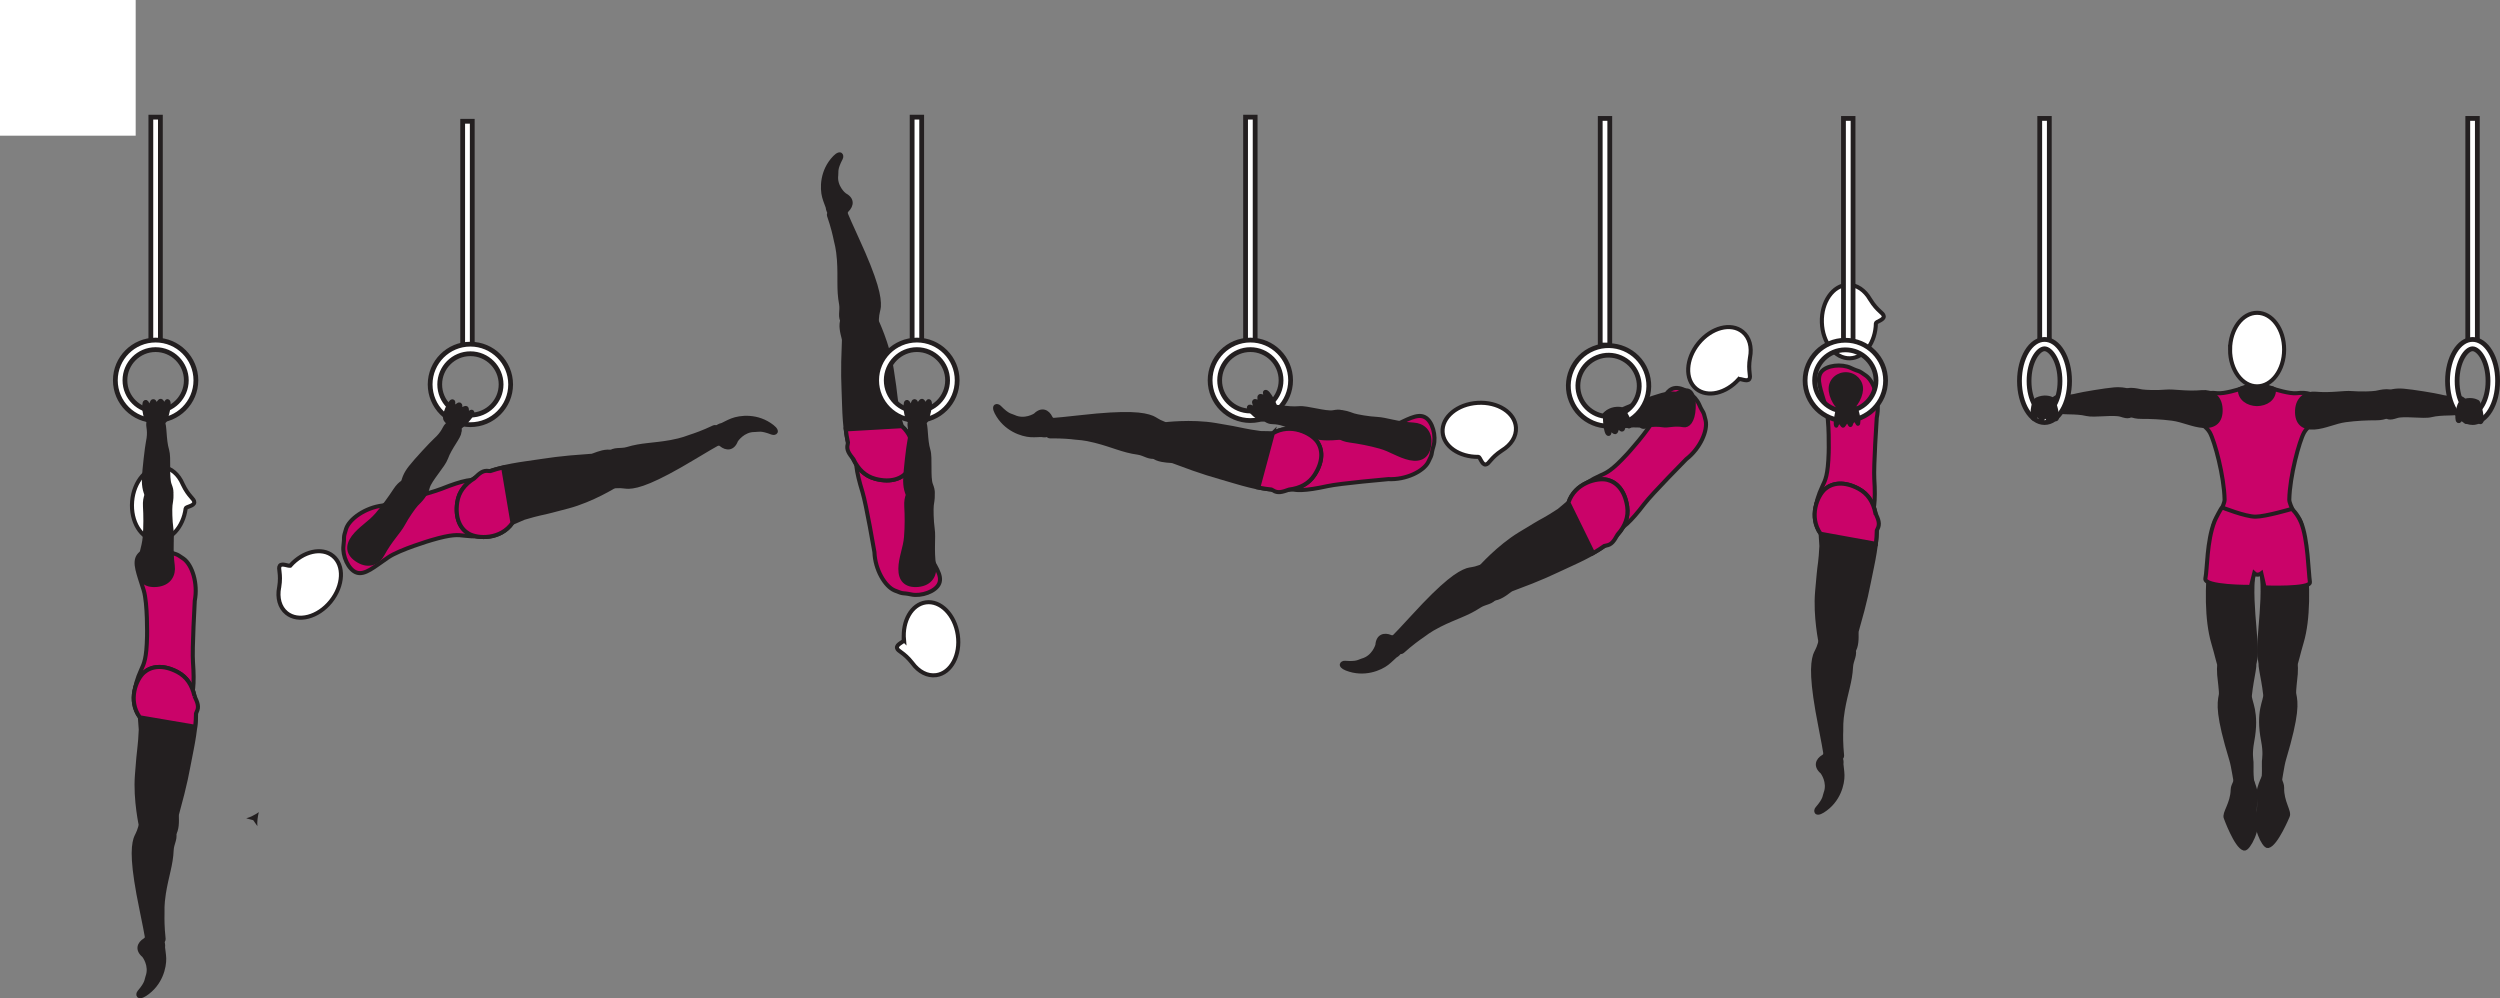 <?xml version="1.0" encoding="UTF-8" standalone="no"?>
<!-- Created with Inkscape (http://www.inkscape.org/) -->

<svg
   version="1.1"
   id="svg1"
   width="347.786"
   height="138.87"
   viewBox="0 0 347.786 138.87"
   sodipodi:docname="cell.svg"
   xmlns:inkscape="http://www.inkscape.org/namespaces/inkscape"
   xmlns:sodipodi="http://sodipodi.sourceforge.net/DTD/sodipodi-0.dtd"
   xmlns="http://www.w3.org/2000/svg"
   xmlns:svg="http://www.w3.org/2000/svg">
  <rect x="0" y="0" width="347.786" height="138.87" fill="#808080" stroke="none"/>
  <sodipodi:namedview
     id="namedview1"
     pagecolor="#ffffff"
     bordercolor="#000000"
     borderopacity="0.25"
     inkscape:showpageshadow="2"
     inkscape:pageopacity="0.0"
     inkscape:pagecheckerboard="0"
     inkscape:deskcolor="#d1d1d1">
    <inkscape:page
       x="0"
       y="0"
       inkscape:label="1"
       id="page1"
       width="347.786"
       height="138.87"
       margin="0"
       bleed="0" />
  </sodipodi:namedview>
  <defs
     id="defs1" />
  <path
     style="fill:#231f20;fill-opacity:1;fill-rule:nonzero;stroke:none"
     d="m 117.543,27.016 c 1.208,0.615 1.098,1.599 0.353,2.317 -0.224,0.215 -0.197,0.626 -0.432,0.819 -0.541,0.448 -2.276,0.203 -2.432,-1.292 -0.016,-0.109 -0.344,-0.855 -0.5,-1.453 -0.313,-1.172 -0.36,-3.672 1.52,-5.599 0.896,-0.917 1.271,-0.219 1.021,0.26 -0.792,1.521 -0.562,1.813 -0.625,2.281 -0.219,1.61 1.095,2.667 1.095,2.667"
     id="path164" />
  <path
     style="fill:none;stroke:#231f20;stroke-width:0.333;stroke-linecap:butt;stroke-linejoin:miter;stroke-miterlimit:4;stroke-dasharray:none;stroke-opacity:1"
     d="m 117.543,27.016 c 1.208,0.615 1.098,1.599 0.353,2.317 -0.224,0.215 -0.197,0.626 -0.432,0.819 -0.541,0.448 -2.276,0.203 -2.432,-1.292 -0.016,-0.109 -0.344,-0.855 -0.5,-1.453 -0.313,-1.172 -0.36,-3.672 1.52,-5.599 0.896,-0.917 1.271,-0.219 1.021,0.26 -0.792,1.521 -0.562,1.813 -0.625,2.281 -0.219,1.61 1.095,2.667 1.095,2.667 z"
     id="path165" />
  <path
     style="fill:#231f20;fill-opacity:1;fill-rule:nonzero;stroke:none"
     d="m 119.292,45.688 c 2.26,-0.115 2.688,-0.443 2.703,-1.401 0.01,-0.635 0.24,-1.224 0.266,-1.615 0.083,-1.296 -0.313,-3.505 -3.068,-9.484 -0.62,-1.359 -1.489,-3.265 -1.776,-4.073 -0.464,-1.276 -2.27,0.349 -2.094,0.854 0.557,1.62 0.818,2.782 0.938,3.386 0.088,0.421 0.334,1.145 0.452,2.808 0.172,2.514 -0.093,4.052 0.298,6.129 0.177,0.964 -0.298,1.808 0.365,2.667 0.661,0.86 1.916,0.729 1.916,0.729"
     id="path166" />
  <path
     style="fill:none;stroke:#231f20;stroke-width:0.566;stroke-linecap:butt;stroke-linejoin:miter;stroke-miterlimit:4;stroke-dasharray:none;stroke-opacity:1"
     d="m 119.292,45.688 c 2.26,-0.115 2.688,-0.443 2.703,-1.401 0.01,-0.635 0.24,-1.224 0.266,-1.615 0.083,-1.296 -0.313,-3.505 -3.068,-9.484 -0.62,-1.359 -1.489,-3.265 -1.776,-4.073 -0.464,-1.276 -2.27,0.349 -2.094,0.854 0.557,1.62 0.818,2.782 0.938,3.386 0.088,0.421 0.334,1.145 0.452,2.808 0.172,2.514 -0.093,4.052 0.298,6.129 0.177,0.964 -0.298,1.808 0.365,2.667 0.661,0.86 1.916,0.729 1.916,0.729 z"
     id="path167" />
  <path
     style="fill:#ca0369;fill-opacity:1;fill-rule:nonzero;stroke:none"
     d="m 127.005,70.505 c -0.634,-3.067 -0.432,-3.796 -0.249,-4.697 1.145,-5.667 -1.661,-6.12 -4.328,-5.036 -3.147,1.271 -4.297,1.666 -2.443,7.686 0.515,1.667 1.662,8.35 1.662,8.35 0.082,2.442 1.473,4.781 2.817,5.338 1.421,0.588 0.901,0.25 2.317,0.552 1.344,0.292 3.418,-0.396 3.88,-1.546 0.448,-1.1 -0.566,-2.428 -1.77,-4.532 -0.948,-1.656 -1.886,-6.115 -1.886,-6.115"
     id="path168" />
  <path
     style="fill:none;stroke:#231f20;stroke-width:0.566;stroke-linecap:butt;stroke-linejoin:miter;stroke-miterlimit:4;stroke-dasharray:none;stroke-opacity:1"
     d="m 127.005,70.505 c -0.634,-3.067 -0.432,-3.796 -0.249,-4.697 1.145,-5.667 -1.661,-6.12 -4.328,-5.036 -3.147,1.271 -4.297,1.666 -2.443,7.686 0.515,1.667 1.662,8.35 1.662,8.35 0.082,2.442 1.473,4.781 2.817,5.338 1.421,0.588 0.901,0.25 2.317,0.552 1.344,0.292 3.418,-0.396 3.88,-1.546 0.448,-1.1 -0.566,-2.428 -1.77,-4.532 -0.948,-1.656 -1.886,-6.115 -1.886,-6.115 z"
     id="path169" />
  <path
     style="fill:#ffffff;fill-opacity:1;fill-rule:nonzero;stroke:none"
     d="m 125.756,89.048 c 0.011,0.244 -1.089,0.582 -0.969,1.093 0.114,0.511 0.901,0.536 2.13,2.099 l 0.015,0.021 c 0.86,1.172 2.073,1.839 3.319,1.661 2.057,-0.297 3.396,-2.808 2.989,-5.598 -0.407,-2.798 -2.396,-4.824 -4.453,-4.522 -1.968,0.282 -3.282,2.594 -3.031,5.246"
     id="path170" />
  <path
     style="fill:none;stroke:#231f20;stroke-width:0.566;stroke-linecap:butt;stroke-linejoin:miter;stroke-miterlimit:4;stroke-dasharray:none;stroke-opacity:1"
     d="m 125.756,89.048 c 0.011,0.244 -1.089,0.582 -0.969,1.093 0.114,0.511 0.901,0.536 2.13,2.099 l 0.015,0.021 c 0.86,1.172 2.073,1.839 3.319,1.661 2.057,-0.297 3.396,-2.808 2.989,-5.598 -0.407,-2.798 -2.396,-4.824 -4.453,-4.522 -1.968,0.282 -3.282,2.594 -3.031,5.246 z"
     id="path171" />
  <path
     style="fill:#231f20;fill-opacity:1;fill-rule:nonzero;stroke:none"
     d="m 119.74,43.256 c -4.011,-0.147 -2.312,3.568 -2.333,4.047 -0.203,5.005 -0.088,5.369 0.026,9.193 0.162,5.52 1.119,9.28 4.364,10.124 2.203,0.568 3.714,-0.052 4.495,-1.115 0.86,-1.181 1.344,-4.317 -0.833,-6.218 l -0.511,-1.635 c -0.192,-1.147 -0.301,-1.713 -0.353,-2.287 -0.095,-1 -0.256,-2.062 -0.548,-3.994 -0.51,-3.432 -2.182,-6.896 -2.182,-6.896 -0.213,-1.224 -2.125,-1.219 -2.125,-1.219"
     id="path172" />
  <path
     style="fill:none;stroke:#231f20;stroke-width:0.566;stroke-linecap:butt;stroke-linejoin:miter;stroke-miterlimit:4;stroke-dasharray:none;stroke-opacity:1"
     d="m 119.74,43.256 c -4.011,-0.147 -2.312,3.568 -2.333,4.047 -0.203,5.005 -0.088,5.369 0.026,9.193 0.162,5.52 1.119,9.28 4.364,10.124 2.203,0.568 3.714,-0.052 4.495,-1.115 0.86,-1.181 1.344,-4.317 -0.833,-6.218 l -0.511,-1.635 c -0.192,-1.147 -0.301,-1.713 -0.353,-2.287 -0.095,-1 -0.256,-2.062 -0.548,-3.994 -0.51,-3.432 -2.182,-6.896 -2.182,-6.896 -0.213,-1.224 -2.125,-1.219 -2.125,-1.219 z"
     id="path173" />
  <path
     style="fill:#ca0369;fill-opacity:1;fill-rule:nonzero;stroke:none"
     d="m 125.459,59.287 -7.803,0.448 c 0.079,0.65 0.183,1.25 0.308,1.822 -0.011,0.084 -0.021,0.162 -0.036,0.23 -0.209,0.775 0.161,1.286 0.801,2.103 0.672,1.402 1.642,2.355 3.068,2.73 2.203,0.568 3.714,-0.052 4.495,-1.115 0.86,-1.181 1.344,-4.317 -0.833,-6.218"
     id="path174" />
  <path
     style="fill:none;stroke:#231f20;stroke-width:0.566;stroke-linecap:butt;stroke-linejoin:miter;stroke-miterlimit:4;stroke-dasharray:none;stroke-opacity:1"
     d="m 125.459,59.287 -7.803,0.448 c 0.079,0.65 0.183,1.25 0.308,1.822 -0.011,0.084 -0.021,0.162 -0.036,0.23 -0.209,0.775 0.161,1.286 0.801,2.103 0.672,1.402 1.642,2.355 3.068,2.73 2.203,0.568 3.714,-0.052 4.495,-1.115 0.86,-1.181 1.344,-4.317 -0.833,-6.218 z"
     id="path175" />
  <path
     style="fill:#ffffff;fill-opacity:1;fill-rule:nonzero;stroke:none"
     d="M 0,18.875 H 18.875 V 0 H 0 Z"
     id="path176" />
  <path
     style="fill:#231f20;fill-opacity:1;fill-rule:nonzero;stroke:#231f20;stroke-width:0.566;stroke-linecap:round;stroke-linejoin:round;stroke-miterlimit:4;stroke-dasharray:none;stroke-opacity:1"
     d="m 311.578,54.136 c 0,0 1.178,-0.599 2.339,-0.583 1.166,0.026 2.405,0.556 2.405,0.556 v 3.298 h -4.78 z"
     id="path180" />
  <path
     style="fill:#231f20;fill-opacity:1;fill-rule:nonzero;stroke:none"
     d="m 317.155,70.901 c 3.568,0.495 3.022,2.084 3.464,6.141 0.49,4.432 0.522,9.11 -0.416,12.276 -1.052,3.531 -0.63,3.839 -2.51,4.23 -1.875,0.394 -2.058,-0.366 -3.022,-1.215 -1.12,-0.989 0.615,-8.135 -0.073,-12.837 -0.323,-2.204 -2.52,-7.276 -1.17,-7.814 1.353,-0.536 3.727,-0.781 3.727,-0.781"
     id="path181" />
  <path
     style="fill:none;stroke:#231f20;stroke-width:0.566;stroke-linecap:butt;stroke-linejoin:miter;stroke-miterlimit:4;stroke-dasharray:none;stroke-opacity:1"
     d="m 317.155,70.901 c 3.568,0.495 3.022,2.084 3.464,6.141 0.49,4.432 0.522,9.11 -0.416,12.276 -1.052,3.531 -0.63,3.839 -2.51,4.23 -1.875,0.394 -2.058,-0.366 -3.022,-1.215 -1.12,-0.989 0.615,-8.135 -0.073,-12.837 -0.323,-2.204 -2.52,-7.276 -1.17,-7.814 1.353,-0.536 3.727,-0.781 3.727,-0.781 z"
     id="path182" />
  <path
     style="fill:#231f20;fill-opacity:1;fill-rule:nonzero;stroke:none"
     d="m 316.63,91.562 c 2.255,-0.208 2.912,-0.301 2.74,2.199 -0.043,0.635 -0.292,2.396 -0.209,2.776 0.266,1.271 0.464,2.765 -1.416,9.077 -0.292,0.98 -0.527,2.943 -0.808,4.314 -0.276,1.333 -2.296,-0.027 -2.192,-0.547 0.322,-1.688 0.166,-2.839 0.202,-3.459 0.027,-0.426 0.204,-1.218 -0.109,-2.849 -0.812,-4.203 0.375,-5.547 0.287,-6.443 -0.271,-2.573 -1.031,-4.708 -0.438,-5.016 0.968,-0.494 1.943,-0.052 1.943,-0.052"
     id="path183" />
  <path
     style="fill:none;stroke:#231f20;stroke-width:0.566;stroke-linecap:butt;stroke-linejoin:miter;stroke-miterlimit:4;stroke-dasharray:none;stroke-opacity:1"
     d="m 316.63,91.562 c 2.255,-0.208 2.912,-0.301 2.74,2.199 -0.043,0.635 -0.292,2.396 -0.209,2.776 0.266,1.271 0.464,2.765 -1.416,9.077 -0.292,0.98 -0.527,2.943 -0.808,4.314 -0.276,1.333 -2.296,-0.027 -2.192,-0.547 0.322,-1.688 0.166,-2.839 0.202,-3.459 0.027,-0.426 0.204,-1.218 -0.109,-2.849 -0.812,-4.203 0.375,-5.547 0.287,-6.443 -0.271,-2.573 -1.031,-4.708 -0.438,-5.016 0.968,-0.494 1.943,-0.052 1.943,-0.052 z"
     id="path184" />
  <path
     style="fill:#231f20;fill-opacity:1;fill-rule:nonzero;stroke:none"
     d="m 310.948,71.021 c -3.572,0.5 -3.02,2.088 -3.463,6.141 -0.491,4.432 -0.521,9.11 0.416,12.276 1.052,3.531 0.631,3.843 2.511,4.234 1.874,0.39 2.057,-0.37 3.021,-1.219 1.118,-0.984 -0.615,-8.135 0.067,-12.839 0.322,-2.202 2.526,-7.276 1.171,-7.812 -1.349,-0.536 -3.723,-0.781 -3.723,-0.781"
     id="path185" />
  <path
     style="fill:none;stroke:#231f20;stroke-width:0.566;stroke-linecap:butt;stroke-linejoin:miter;stroke-miterlimit:4;stroke-dasharray:none;stroke-opacity:1"
     d="m 310.948,71.021 c -3.572,0.5 -3.02,2.088 -3.463,6.141 -0.491,4.432 -0.521,9.11 0.416,12.276 1.052,3.531 0.631,3.843 2.511,4.234 1.874,0.39 2.057,-0.37 3.021,-1.219 1.118,-0.984 -0.615,-8.135 0.067,-12.839 0.322,-2.202 2.526,-7.276 1.171,-7.812 -1.349,-0.536 -3.723,-0.781 -3.723,-0.781 z"
     id="path186" />
  <path
     style="fill:#ca0369;fill-opacity:1;fill-rule:nonzero;stroke:none"
     d="m 313.974,79.166 c 0.495,0 1.104,-0.432 1.104,-0.432 0,0 0.708,-5.801 3.432,-7.306 l 0.36,-0.016 c 0.905,0.864 -0.412,-1.156 -0.396,-1.902 0.057,-3.249 1.396,-8.177 2.057,-9.338 0.902,-1.593 3.474,-2.104 2.416,-3.989 0,0 -0.614,-1.844 -3.401,-1.484 -1.009,0.13 -3.224,-0.59 -3.224,-0.59 0.011,0.043 0.021,0.084 0.021,0.12 0,1.256 -1.068,1.97 -2.406,1.991 h 0.073 c -1.333,-0.021 -2.406,-0.797 -2.406,-1.991 0,-0.036 0.01,-0.077 0.021,-0.12 0,0 -2.213,0.72 -3.219,0.59 -2.792,-0.36 -3.344,1.754 -3.344,1.754 -1.062,1.891 1.459,2.126 2.36,3.719 0.656,1.161 1.995,6.089 2.052,9.338 0.015,0.746 -1.297,2.766 -0.39,1.902 l 0.353,0.016 c 2.724,1.505 3.439,7.306 3.439,7.306 0,0 0.604,0.432 1.098,0.432"
     id="path187" />
  <path
     style="fill:none;stroke:#231f20;stroke-width:0.566;stroke-linecap:butt;stroke-linejoin:miter;stroke-miterlimit:4;stroke-dasharray:none;stroke-opacity:1"
     d="m 313.974,79.166 c 0.495,0 1.104,-0.432 1.104,-0.432 0,0 0.708,-5.801 3.432,-7.306 l 0.36,-0.016 c 0.905,0.864 -0.412,-1.156 -0.396,-1.902 0.057,-3.249 1.396,-8.177 2.057,-9.338 0.902,-1.593 3.474,-2.104 2.416,-3.989 0,0 -0.614,-1.844 -3.401,-1.484 -1.009,0.13 -3.224,-0.59 -3.224,-0.59 0.011,0.043 0.021,0.084 0.021,0.12 0,1.256 -1.068,1.97 -2.406,1.991 h 0.073 c -1.333,-0.021 -2.406,-0.797 -2.406,-1.991 0,-0.036 0.01,-0.077 0.021,-0.12 0,0 -2.213,0.72 -3.219,0.59 -2.792,-0.36 -3.344,1.754 -3.344,1.754 -1.062,1.891 1.459,2.126 2.36,3.719 0.656,1.161 1.995,6.089 2.052,9.338 0.015,0.746 -1.297,2.766 -0.39,1.902 l 0.353,0.016 c 2.724,1.505 3.439,7.306 3.439,7.306 0,0 0.604,0.432 1.098,0.432 z"
     id="path188" />
  <path
     style="fill:#ffffff;fill-opacity:1;fill-rule:nonzero;stroke:none"
     d="m 310.234,48.625 c -0.005,2.823 1.672,5.115 3.751,5.12 2.072,0.006 3.765,-2.281 3.77,-5.104 0.006,-2.828 -1.672,-5.12 -3.75,-5.125 -2.073,-0.005 -3.765,2.281 -3.771,5.109"
     id="path189" />
  <path
     style="fill:none;stroke:#231f20;stroke-width:0.566;stroke-linecap:butt;stroke-linejoin:miter;stroke-miterlimit:4;stroke-dasharray:none;stroke-opacity:1"
     d="m 310.234,48.625 c -0.005,2.823 1.672,5.115 3.751,5.12 2.072,0.006 3.765,-2.281 3.77,-5.104 0.006,-2.828 -1.672,-5.12 -3.75,-5.125 -2.073,-0.005 -3.765,2.281 -3.771,5.109 z"
     id="path190" />
  <path
     style="fill:#231f20;fill-opacity:1;fill-rule:nonzero;stroke:none"
     d="m 311.448,91.666 c -2.25,-0.192 -2.906,-0.276 -2.724,2.22 0.046,0.635 0.308,2.39 0.229,2.771 -0.26,1.276 -0.453,2.771 1.464,9.072 0.296,0.98 0.541,2.937 0.833,4.308 0.282,1.328 2.292,-0.037 2.187,-0.557 -0.333,-1.683 -0.181,-2.839 -0.224,-3.459 -0.025,-0.427 -0.208,-1.213 0.095,-2.849 0.791,-4.208 -0.407,-5.547 -0.319,-6.443 0.256,-2.572 1,-4.719 0.407,-5.015 -0.968,-0.49 -1.948,-0.048 -1.948,-0.048"
     id="path191" />
  <path
     style="fill:none;stroke:#231f20;stroke-width:0.566;stroke-linecap:butt;stroke-linejoin:miter;stroke-miterlimit:4;stroke-dasharray:none;stroke-opacity:1"
     d="m 311.448,91.666 c -2.25,-0.192 -2.906,-0.276 -2.724,2.22 0.046,0.635 0.308,2.39 0.229,2.771 -0.26,1.276 -0.453,2.771 1.464,9.072 0.296,0.98 0.541,2.937 0.833,4.308 0.282,1.328 2.292,-0.037 2.187,-0.557 -0.333,-1.683 -0.181,-2.839 -0.224,-3.459 -0.025,-0.427 -0.208,-1.213 0.095,-2.849 0.791,-4.208 -0.407,-5.547 -0.319,-6.443 0.256,-2.572 1,-4.719 0.407,-5.015 -0.968,-0.49 -1.948,-0.048 -1.948,-0.048 z"
     id="path192" />
  <path
     style="fill:#231f20;fill-opacity:1;fill-rule:nonzero;stroke:none"
     d="m 295.318,55.048 c 0.156,-1.281 2.099,-0.677 2.635,-0.595 0.536,0.084 2.089,0.142 3.308,0.032 1.224,-0.109 2.785,0.271 5.104,0.068 1.219,-0.105 2.473,0.562 2.552,2.334 0.077,1.754 -0.88,2.462 -2.371,2.369 -1.494,-0.093 -2.858,-0.813 -4.358,-1.011 -1.5,-0.197 -3.047,-0.26 -4.256,-0.254 -1.386,0.014 -2.067,-0.495 -2.26,-0.934 -0.474,-1.098 -0.354,-2.009 -0.354,-2.009"
     id="path193" />
  <path
     style="fill:none;stroke:#231f20;stroke-width:0.566;stroke-linecap:butt;stroke-linejoin:miter;stroke-miterlimit:4;stroke-dasharray:none;stroke-opacity:1"
     d="m 295.318,55.048 c 0.156,-1.281 2.099,-0.677 2.635,-0.595 0.536,0.084 2.089,0.142 3.308,0.032 1.224,-0.109 2.785,0.271 5.104,0.068 1.219,-0.105 2.473,0.562 2.552,2.334 0.077,1.754 -0.88,2.462 -2.371,2.369 -1.494,-0.093 -2.858,-0.813 -4.358,-1.011 -1.5,-0.197 -3.047,-0.26 -4.256,-0.254 -1.386,0.014 -2.067,-0.495 -2.26,-0.934 -0.474,-1.098 -0.354,-2.009 -0.354,-2.009 z"
     id="path194" />
  <path
     style="fill:#231f20;fill-opacity:1;fill-rule:nonzero;stroke:none"
     d="m 286.261,57.157 c 0.541,0.348 2.463,0.052 4.025,0.438 1.058,0.26 3.76,-0.224 4.787,0.114 0.948,0.307 1.412,0.359 1.943,-0.661 0.322,-0.605 0.546,-1.969 0.104,-2.229 -1.02,-0.604 -1.959,-0.73 -3.026,-0.647 -1.214,0.1 -4.48,0.652 -5.068,0.808 -1.474,0.396 -2.15,0.104 -2.552,0.177 -0.75,0.124 -0.885,0.443 -0.906,0.948 -0.047,0.952 0.693,1.052 0.693,1.052"
     id="path195" />
  <path
     style="fill:none;stroke:#231f20;stroke-width:0.566;stroke-linecap:butt;stroke-linejoin:miter;stroke-miterlimit:4;stroke-dasharray:none;stroke-opacity:1"
     d="m 286.261,57.157 c 0.541,0.348 2.463,0.052 4.025,0.438 1.058,0.26 3.76,-0.224 4.787,0.114 0.948,0.307 1.412,0.359 1.943,-0.661 0.322,-0.605 0.546,-1.969 0.104,-2.229 -1.02,-0.604 -1.959,-0.73 -3.026,-0.647 -1.214,0.1 -4.48,0.652 -5.068,0.808 -1.474,0.396 -2.15,0.104 -2.552,0.177 -0.75,0.124 -0.885,0.443 -0.906,0.948 -0.047,0.952 0.693,1.052 0.693,1.052 z"
     id="path196" />
  <path
     style="fill:#231f20;fill-opacity:1;fill-rule:nonzero;stroke:none"
     d="m 333.151,55.235 c -0.157,-1.287 -2.1,-0.672 -2.636,-0.588 -0.53,0.082 -2.088,0.145 -3.306,0.041 -1.22,-0.104 -2.787,0.281 -5.11,0.084 -1.214,-0.1 -2.469,0.572 -2.542,2.343 -0.072,1.756 0.885,2.458 2.38,2.36 1.496,-0.099 2.854,-0.818 4.354,-1.022 1.5,-0.202 3.042,-0.27 4.255,-0.265 1.385,0.005 2.068,-0.505 2.256,-0.948 0.473,-1.099 0.349,-2.005 0.349,-2.005"
     id="path197" />
  <path
     style="fill:none;stroke:#231f20;stroke-width:0.566;stroke-linecap:butt;stroke-linejoin:miter;stroke-miterlimit:4;stroke-dasharray:none;stroke-opacity:1"
     d="m 333.151,55.235 c -0.157,-1.287 -2.1,-0.672 -2.636,-0.588 -0.53,0.082 -2.088,0.145 -3.306,0.041 -1.22,-0.104 -2.787,0.281 -5.11,0.084 -1.214,-0.1 -2.469,0.572 -2.542,2.343 -0.072,1.756 0.885,2.458 2.38,2.36 1.496,-0.099 2.854,-0.818 4.354,-1.022 1.5,-0.202 3.042,-0.27 4.255,-0.265 1.385,0.005 2.068,-0.505 2.256,-0.948 0.473,-1.099 0.349,-2.005 0.349,-2.005 z"
     id="path198" />
  <path
     style="fill:#231f20;fill-opacity:1;fill-rule:nonzero;stroke:none"
     d="m 342.223,57.313 c -0.546,0.344 -2.473,0.058 -4.036,0.448 -1.052,0.266 -3.754,-0.213 -4.781,0.13 -0.948,0.308 -1.407,0.36 -1.948,-0.656 -0.323,-0.599 -0.552,-1.968 -0.109,-2.23 1.021,-0.609 1.958,-0.733 3.026,-0.65 1.214,0.093 4.479,0.636 5.072,0.792 1.47,0.39 2.147,0.093 2.547,0.161 0.756,0.125 0.885,0.443 0.912,0.948 0.047,0.959 -0.683,1.057 -0.683,1.057"
     id="path199" />
  <path
     style="fill:none;stroke:#231f20;stroke-width:0.566;stroke-linecap:butt;stroke-linejoin:miter;stroke-miterlimit:4;stroke-dasharray:none;stroke-opacity:1"
     d="m 342.223,57.313 c -0.546,0.344 -2.473,0.058 -4.036,0.448 -1.052,0.266 -3.754,-0.213 -4.781,0.13 -0.948,0.308 -1.407,0.36 -1.948,-0.656 -0.323,-0.599 -0.552,-1.968 -0.109,-2.23 1.021,-0.609 1.958,-0.733 3.026,-0.65 1.214,0.093 4.479,0.636 5.072,0.792 1.47,0.39 2.147,0.093 2.547,0.161 0.756,0.125 0.885,0.443 0.912,0.948 0.047,0.959 -0.683,1.057 -0.683,1.057 z"
     id="path200" />
  <path
     style="fill:#ca0369;fill-opacity:1;fill-rule:nonzero;stroke:none"
     d="m 309.109,70.584 c -0.208,0.281 -0.859,1.489 -1.031,1.921 -1.093,2.761 -1.005,6.709 -1.276,7.953 -0.276,1.246 6.318,1.188 6.318,1.188 l 0.474,-1.896 c 0.452,0.432 0.989,0.011 0.989,0.011 l 0.454,1.963 c 0,0 6.457,0.25 6.306,-0.744 -0.202,-1.38 -0.286,-6.011 -1.224,-8.271 -0.51,-1.245 -1.286,-1.917 -1.286,-1.917 0,0 -3.646,1.084 -5.072,1.084 -1.423,0 -4.652,-1.292 -4.652,-1.292"
     id="path201" />
  <path
     style="fill:none;stroke:#231f20;stroke-width:0.566;stroke-linecap:butt;stroke-linejoin:miter;stroke-miterlimit:4;stroke-dasharray:none;stroke-opacity:1"
     d="m 309.109,70.584 c -0.208,0.281 -0.859,1.489 -1.031,1.921 -1.093,2.761 -1.005,6.709 -1.276,7.953 -0.276,1.246 6.318,1.188 6.318,1.188 l 0.474,-1.896 c 0.452,0.432 0.989,0.011 0.989,0.011 l 0.454,1.963 c 0,0 6.457,0.25 6.306,-0.744 -0.202,-1.38 -0.286,-6.011 -1.224,-8.271 -0.51,-1.245 -1.286,-1.917 -1.286,-1.917 0,0 -3.646,1.084 -5.072,1.084 -1.423,0 -4.652,-1.292 -4.652,-1.292 z"
     id="path202" />
  <path
     style="fill:#231f20;fill-opacity:1;fill-rule:nonzero;stroke:none"
     d="m 309.677,113.766 c -0.287,-0.6 0.927,-1.937 0.964,-3.906 0.005,-0.402 0.203,-0.724 0.344,-1.068 0.561,-1.402 1.848,-2.354 2.754,1.365 0.131,0.515 -0.265,2.577 -0.021,3.323 0.589,1.765 -1.025,4.672 -1.525,4.53 -1.079,-0.292 -2.516,-4.244 -2.516,-4.244"
     id="path203" />
  <path
     style="fill:none;stroke:#231f20;stroke-width:0.645;stroke-linecap:round;stroke-linejoin:round;stroke-miterlimit:4;stroke-dasharray:none;stroke-opacity:1"
     d="m 309.677,113.766 c -0.287,-0.6 0.927,-1.937 0.964,-3.906 0.005,-0.402 0.203,-0.724 0.344,-1.068 0.561,-1.402 1.848,-2.354 2.754,1.365 0.131,0.515 -0.265,2.577 -0.021,3.323 0.589,1.765 -1.025,4.672 -1.525,4.53 -1.079,-0.292 -2.516,-4.244 -2.516,-4.244 z"
     id="path204" />
  <path
     style="fill:#231f20;fill-opacity:1;fill-rule:nonzero;stroke:none"
     d="m 318.213,113.532 c 0.313,-0.59 -0.834,-1.975 -0.776,-3.943 0.01,-0.407 -0.172,-0.735 -0.291,-1.084 -0.505,-1.427 -1.74,-2.437 -2.819,1.229 -0.15,0.511 0.147,2.595 -0.134,3.323 -0.672,1.74 0.806,4.719 1.317,4.6 1.088,-0.24 2.703,-4.125 2.703,-4.125"
     id="path205" />
  <path
     style="fill:none;stroke:#231f20;stroke-width:0.645;stroke-linecap:round;stroke-linejoin:round;stroke-miterlimit:4;stroke-dasharray:none;stroke-opacity:1"
     d="m 318.213,113.532 c 0.313,-0.59 -0.834,-1.975 -0.776,-3.943 0.01,-0.407 -0.172,-0.735 -0.291,-1.084 -0.505,-1.427 -1.74,-2.437 -2.819,1.229 -0.15,0.511 0.147,2.595 -0.134,3.323 -0.672,1.74 0.806,4.719 1.317,4.6 1.088,-0.24 2.703,-4.125 2.703,-4.125 z"
     id="path206" />
  <path
     style="fill:#ffffff;fill-opacity:1;fill-rule:nonzero;stroke:#231f20;stroke-width:0.666;stroke-linecap:butt;stroke-linejoin:miter;stroke-miterlimit:4;stroke-dasharray:none;stroke-opacity:1"
     d="m 283.756,48.152 h 1.333 V 16.474 h -1.333 z"
     id="path207" />
  <path
     style="fill:#ffffff;fill-opacity:1;fill-rule:nonzero;stroke:#231f20;stroke-width:0.666;stroke-linecap:butt;stroke-linejoin:miter;stroke-miterlimit:4;stroke-dasharray:none;stroke-opacity:1"
     d="m 343.302,48.152 h 1.333 V 16.474 h -1.333 z"
     id="path208" />
  <path
     style="fill:#ffffff;fill-opacity:1;fill-rule:nonzero;stroke:none"
     d="m 284.422,47.22 c -1.922,0 -3.485,2.588 -3.485,5.78 0,3.193 1.563,5.781 3.485,5.781 1.927,0 3.484,-2.588 3.484,-5.781 0,-3.192 -1.557,-5.78 -3.484,-5.78 m 0,1.301 c 0.88,0 2.151,1.746 2.151,4.479 0,2.735 -1.271,4.48 -2.151,4.48 -0.876,0 -2.152,-1.745 -2.152,-4.48 0,-2.733 1.276,-4.479 2.152,-4.479"
     id="path209" />
  <path
     style="fill:none;stroke:#231f20;stroke-width:0.666;stroke-linecap:butt;stroke-linejoin:miter;stroke-miterlimit:4;stroke-dasharray:none;stroke-opacity:1"
     d="m 284.422,47.22 c -1.922,0 -3.485,2.588 -3.485,5.78 0,3.193 1.563,5.781 3.485,5.781 1.927,0 3.484,-2.588 3.484,-5.781 0,-3.192 -1.557,-5.78 -3.484,-5.78 z m 0,1.301 c 0.88,0 2.151,1.746 2.151,4.479 0,2.735 -1.271,4.48 -2.151,4.48 -0.876,0 -2.152,-1.745 -2.152,-4.48 0,-2.733 1.276,-4.479 2.152,-4.479"
     id="path210" />
  <path
     style="fill:#ffffff;fill-opacity:1;fill-rule:nonzero;stroke:none"
     d="m 343.969,47.22 c -1.923,0 -3.484,2.588 -3.484,5.78 0,3.193 1.561,5.781 3.484,5.781 1.926,0 3.484,-2.588 3.484,-5.781 0,-3.192 -1.558,-5.78 -3.484,-5.78 m 0,1.301 c 0.88,0 2.15,1.746 2.15,4.479 0,2.735 -1.27,4.48 -2.15,4.48 -0.875,0 -2.151,-1.745 -2.151,-4.48 0,-2.733 1.276,-4.479 2.151,-4.479"
     id="path211" />
  <path
     style="fill:none;stroke:#231f20;stroke-width:0.666;stroke-linecap:butt;stroke-linejoin:miter;stroke-miterlimit:4;stroke-dasharray:none;stroke-opacity:1"
     d="m 343.969,47.22 c -1.923,0 -3.484,2.588 -3.484,5.78 0,3.193 1.561,5.781 3.484,5.781 1.926,0 3.484,-2.588 3.484,-5.781 0,-3.192 -1.558,-5.78 -3.484,-5.78 z m 0,1.301 c 0.88,0 2.15,1.746 2.15,4.479 0,2.735 -1.27,4.48 -2.15,4.48 -0.875,0 -2.151,-1.745 -2.151,-4.48 0,-2.733 1.276,-4.479 2.151,-4.479"
     id="path212" />
  <path
     style="fill:#231f20;fill-opacity:1;fill-rule:nonzero;stroke:none"
     d="m 283.365,55.563 c -0.636,0.292 -0.745,2.6 -0.448,2.718 0.296,0.115 0.249,-0.65 0.588,-0.536 0.333,0.12 0.287,0.62 0.521,0.631 0.244,0.015 0.208,-0.584 0.506,-0.511 0.124,0.031 0.369,0.574 0.557,0.526 0.161,-0.042 0.333,-0.536 0.463,-0.572 0.198,-0.068 0.292,0.541 0.469,0.51 0.453,-0.1 -0.308,-2.704 -0.527,-2.808 -0.317,-0.145 -1.098,-0.421 -2.129,0.042"
     id="path213" />
  <path
     style="fill:none;stroke:#231f20;stroke-width:0.566;stroke-linecap:round;stroke-linejoin:round;stroke-miterlimit:4;stroke-dasharray:none;stroke-opacity:1"
     d="m 283.365,55.563 c -0.636,0.292 -0.745,2.6 -0.448,2.718 0.296,0.115 0.249,-0.65 0.588,-0.536 0.333,0.12 0.287,0.62 0.521,0.631 0.244,0.015 0.208,-0.584 0.506,-0.511 0.124,0.031 0.369,0.574 0.557,0.526 0.161,-0.042 0.333,-0.536 0.463,-0.572 0.198,-0.068 0.292,0.541 0.469,0.51 0.453,-0.1 -0.308,-2.704 -0.527,-2.808 -0.317,-0.145 -1.098,-0.421 -2.129,0.042 z"
     id="path214" />
  <path
     style="fill:#231f20;fill-opacity:1;fill-rule:nonzero;stroke:none"
     d="m 342.531,55.876 c -0.641,0.26 -0.838,2.567 -0.542,2.697 0.292,0.126 0.272,-0.64 0.6,-0.516 0.338,0.131 0.27,0.631 0.505,0.652 0.244,0.02 0.228,-0.578 0.52,-0.494 0.125,0.036 0.349,0.582 0.537,0.546 0.167,-0.037 0.354,-0.526 0.484,-0.557 0.203,-0.057 0.276,0.552 0.454,0.525 0.457,-0.077 -0.214,-2.713 -0.428,-2.822 -0.312,-0.162 -1.083,-0.459 -2.13,-0.031"
     id="path215" />
  <path
     style="fill:none;stroke:#231f20;stroke-width:0.566;stroke-linecap:round;stroke-linejoin:round;stroke-miterlimit:4;stroke-dasharray:none;stroke-opacity:1"
     d="m 342.531,55.876 c -0.641,0.26 -0.838,2.567 -0.542,2.697 0.292,0.126 0.272,-0.64 0.6,-0.516 0.338,0.131 0.27,0.631 0.505,0.652 0.244,0.02 0.228,-0.578 0.52,-0.494 0.125,0.036 0.349,0.582 0.537,0.546 0.167,-0.037 0.354,-0.526 0.484,-0.557 0.203,-0.057 0.276,0.552 0.454,0.525 0.457,-0.077 -0.214,-2.713 -0.428,-2.822 -0.312,-0.162 -1.083,-0.459 -2.13,-0.031 z"
     id="path216" />
  <path
     style="fill:#ca0369;fill-opacity:1;fill-rule:nonzero;stroke:none"
     d="m 254.396,62.985 c -0.099,3.135 -0.464,3.796 -0.859,4.629 -2.437,5.24 0.181,6.339 3.031,5.912 3.354,-0.505 4.568,-0.614 4.172,-6.901 -0.11,-1.744 0.344,-8.505 0.344,-8.505 0.489,-2.396 -0.318,-4.995 -1.495,-5.853 -1.24,-0.902 -0.813,-0.454 -2.115,-1.079 -1.24,-0.599 -3.417,-0.412 -4.141,0.593 -0.687,0.964 -0.015,2.491 0.661,4.824 0.532,1.834 0.402,6.38 0.402,6.38"
     id="path217" />
  <path
     style="fill:none;stroke:#231f20;stroke-width:0.566;stroke-linecap:butt;stroke-linejoin:miter;stroke-miterlimit:4;stroke-dasharray:none;stroke-opacity:1"
     d="m 254.396,62.985 c -0.099,3.135 -0.464,3.796 -0.859,4.629 -2.437,5.24 0.181,6.339 3.031,5.912 3.354,-0.505 4.568,-0.614 4.172,-6.901 -0.11,-1.744 0.344,-8.505 0.344,-8.505 0.489,-2.396 -0.318,-4.995 -1.495,-5.853 -1.24,-0.902 -0.813,-0.454 -2.115,-1.079 -1.24,-0.599 -3.417,-0.412 -4.141,0.593 -0.687,0.964 -0.015,2.491 0.661,4.824 0.532,1.834 0.402,6.38 0.402,6.38 z"
     id="path218" />
  <path
     style="fill:#231f20;fill-opacity:1;fill-rule:nonzero;stroke:none"
     d="m 256.917,51.901 c 1.255,0.074 2.213,1.115 2.14,2.328 -0.072,1.214 -1.129,3.084 -2.385,3.006 -1.255,-0.072 -2.235,-2.068 -2.162,-3.276 0.068,-1.214 1.151,-2.135 2.407,-2.058"
     id="path219" />
  <path
     style="fill:none;stroke:#231f20;stroke-width:0.237;stroke-linecap:butt;stroke-linejoin:miter;stroke-miterlimit:4;stroke-dasharray:none;stroke-opacity:1"
     d="m 256.917,51.901 c 1.255,0.074 2.213,1.115 2.14,2.328 -0.072,1.214 -1.129,3.084 -2.385,3.006 -1.255,-0.072 -2.235,-2.068 -2.162,-3.276 0.068,-1.214 1.151,-2.135 2.407,-2.058 z"
     id="path220" />
  <path
     style="fill:#231f20;fill-opacity:1;fill-rule:nonzero;stroke:none"
     d="m 253.412,107.485 c -1.032,-0.876 -0.699,-1.813 0.197,-2.333 0.271,-0.156 0.339,-0.568 0.609,-0.694 0.636,-0.306 2.256,0.339 2.068,1.823 -0.016,0.104 0.126,0.912 0.142,1.537 0.03,1.208 -0.506,3.646 -2.787,5.078 -1.084,0.682 -1.281,-0.078 -0.932,-0.49 1.119,-1.292 0.968,-1.63 1.14,-2.068 0.588,-1.514 -0.437,-2.853 -0.437,-2.853"
     id="path221" />
  <path
     style="fill:none;stroke:#231f20;stroke-width:0.333;stroke-linecap:butt;stroke-linejoin:miter;stroke-miterlimit:4;stroke-dasharray:none;stroke-opacity:1"
     d="m 253.412,107.485 c -1.032,-0.876 -0.699,-1.813 0.197,-2.333 0.271,-0.156 0.339,-0.568 0.609,-0.694 0.636,-0.306 2.256,0.339 2.068,1.823 -0.016,0.104 0.126,0.912 0.142,1.537 0.03,1.208 -0.506,3.646 -2.787,5.078 -1.084,0.682 -1.281,-0.078 -0.932,-0.49 1.119,-1.292 0.968,-1.63 1.14,-2.068 0.588,-1.514 -0.437,-2.853 -0.437,-2.853 z"
     id="path222" />
  <path
     style="fill:#231f20;fill-opacity:1;fill-rule:nonzero;stroke:none"
     d="m 256.084,88.928 c -2.224,-0.423 -2.719,-0.204 -2.959,0.729 -0.156,0.609 -0.516,1.129 -0.631,1.5 -0.39,1.244 -0.525,3.484 0.756,9.943 0.287,1.468 0.682,3.525 0.776,4.374 0.146,1.355 2.292,0.192 2.235,-0.338 -0.167,-1.703 -0.147,-2.891 -0.12,-3.511 0.011,-0.432 -0.057,-1.192 0.219,-2.833 0.421,-2.49 1.041,-3.922 1.145,-6.031 0.052,-0.985 0.713,-1.688 0.271,-2.677 -0.443,-0.99 -1.692,-1.156 -1.692,-1.156"
     id="path223" />
  <path
     style="fill:none;stroke:#231f20;stroke-width:0.566;stroke-linecap:butt;stroke-linejoin:miter;stroke-miterlimit:4;stroke-dasharray:none;stroke-opacity:1"
     d="m 256.084,88.928 c -2.224,-0.423 -2.719,-0.204 -2.959,0.729 -0.156,0.609 -0.516,1.129 -0.631,1.5 -0.39,1.244 -0.525,3.484 0.756,9.943 0.287,1.468 0.682,3.525 0.776,4.374 0.146,1.355 2.292,0.192 2.235,-0.338 -0.167,-1.703 -0.147,-2.891 -0.12,-3.511 0.011,-0.432 -0.057,-1.192 0.219,-2.833 0.421,-2.49 1.041,-3.922 1.145,-6.031 0.052,-0.985 0.713,-1.688 0.271,-2.677 -0.443,-0.99 -1.692,-1.156 -1.692,-1.156 z"
     id="path224" />
  <path
     style="fill:#ffffff;fill-opacity:1;fill-rule:nonzero;stroke:none"
     d="m 260.964,44.975 c 0.021,-0.246 1.145,-0.459 1.093,-0.975 -0.063,-0.525 -0.844,-0.64 -1.885,-2.333 l -0.011,-0.015 c -0.724,-1.267 -1.859,-2.068 -3.104,-2.032 -2.083,0.063 -3.697,2.407 -3.609,5.229 0.084,2.818 1.833,5.058 3.912,4.995 1.984,-0.057 3.552,-2.208 3.604,-4.869"
     id="path225" />
  <path
     style="fill:none;stroke:#231f20;stroke-width:0.566;stroke-linecap:butt;stroke-linejoin:miter;stroke-miterlimit:4;stroke-dasharray:none;stroke-opacity:1"
     d="m 260.964,44.975 c 0.021,-0.246 1.145,-0.459 1.093,-0.975 -0.063,-0.525 -0.844,-0.64 -1.885,-2.333 l -0.011,-0.015 c -0.724,-1.267 -1.859,-2.068 -3.104,-2.032 -2.083,0.063 -3.697,2.407 -3.609,5.229 0.084,2.818 1.833,5.058 3.912,4.995 1.984,-0.057 3.552,-2.208 3.604,-4.869 z"
     id="path226" />
  <path
     style="fill:#231f20;fill-opacity:1;fill-rule:nonzero;stroke:none"
     d="m 255.078,91.188 c 3.864,1.078 3.083,-2.927 3.214,-3.391 1.369,-4.817 1.349,-5.203 2.13,-8.943 1.135,-5.412 1.078,-9.286 -1.876,-10.869 -2.004,-1.068 -3.618,-0.819 -4.629,0.031 -1.109,0.942 -2.319,3.89 -0.641,6.24 l 0.109,1.708 c -0.072,1.161 -0.109,1.74 -0.187,2.308 -0.146,0.994 -0.234,2.061 -0.406,4.009 -0.307,3.459 0.505,7.219 0.505,7.219 -0.079,1.24 1.781,1.688 1.781,1.688"
     id="path227" />
  <path
     style="fill:none;stroke:#231f20;stroke-width:0.566;stroke-linecap:butt;stroke-linejoin:miter;stroke-miterlimit:4;stroke-dasharray:none;stroke-opacity:1"
     d="m 255.078,91.188 c 3.864,1.078 3.083,-2.927 3.214,-3.391 1.369,-4.817 1.349,-5.203 2.13,-8.943 1.135,-5.412 1.078,-9.286 -1.876,-10.869 -2.004,-1.068 -3.618,-0.819 -4.629,0.031 -1.109,0.942 -2.319,3.89 -0.641,6.24 l 0.109,1.708 c -0.072,1.161 -0.109,1.74 -0.187,2.308 -0.146,0.994 -0.234,2.061 -0.406,4.009 -0.307,3.459 0.505,7.219 0.505,7.219 -0.079,1.24 1.781,1.688 1.781,1.688 z"
     id="path228" />
  <path
     style="fill:#ca0369;fill-opacity:1;fill-rule:nonzero;stroke:none"
     d="m 260.896,71.365 c -0.323,-1.527 -1.042,-2.683 -2.35,-3.38 -2.004,-1.068 -3.618,-0.819 -4.629,0.031 -1.109,0.942 -2.319,3.885 -0.647,6.24 l 7.694,1.396 c 0.078,-0.656 0.114,-1.262 0.125,-1.85 0.031,-0.073 0.057,-0.145 0.093,-0.208 0.38,-0.708 0.146,-1.292 -0.286,-2.229"
     id="path229" />
  <path
     style="fill:none;stroke:#231f20;stroke-width:0.566;stroke-linecap:butt;stroke-linejoin:miter;stroke-miterlimit:4;stroke-dasharray:none;stroke-opacity:1"
     d="m 260.896,71.365 c -0.323,-1.527 -1.042,-2.683 -2.35,-3.38 -2.004,-1.068 -3.618,-0.819 -4.629,0.031 -1.109,0.942 -2.319,3.885 -0.647,6.24 l 7.694,1.396 c 0.078,-0.656 0.114,-1.262 0.125,-1.85 0.031,-0.073 0.057,-0.145 0.093,-0.208 0.38,-0.708 0.146,-1.292 -0.286,-2.229 z"
     id="path230" />
  <path
     style="fill:#ffffff;fill-opacity:1;fill-rule:nonzero;stroke:#231f20;stroke-width:0.666;stroke-linecap:butt;stroke-linejoin:miter;stroke-miterlimit:4;stroke-dasharray:none;stroke-opacity:1"
     d="m 256.453,48.001 h 1.333 V 16.475 h -1.333 z"
     id="path231" />
  <path
     style="fill:#ffffff;fill-opacity:1;fill-rule:nonzero;stroke:#231f20;stroke-width:0.666;stroke-linecap:butt;stroke-linejoin:miter;stroke-miterlimit:4;stroke-dasharray:none;stroke-opacity:1"
     d="m 222.614,48.001 h 1.329 V 16.475 h -1.329 z"
     id="path232" />
  <path
     style="fill:#ffffff;fill-opacity:1;fill-rule:nonzero;stroke:none"
     d="m 256.713,57.204 c -2.353,0 -4.271,-1.912 -4.271,-4.265 0,-2.355 1.918,-4.272 4.271,-4.272 2.355,0 4.267,1.917 4.267,4.272 0,2.353 -1.912,4.265 -4.267,4.265 m 0,-9.871 c -3.088,0 -5.599,2.516 -5.599,5.606 0,3.082 2.511,5.598 5.599,5.598 3.084,0 5.6,-2.516 5.6,-5.598 0,-3.09 -2.516,-5.606 -5.6,-5.606"
     id="path233" />
  <path
     style="fill:none;stroke:#231f20;stroke-width:0.666;stroke-linecap:butt;stroke-linejoin:miter;stroke-miterlimit:4;stroke-dasharray:none;stroke-opacity:1"
     d="m 256.713,57.204 c -2.353,0 -4.271,-1.912 -4.271,-4.265 0,-2.355 1.918,-4.272 4.271,-4.272 2.355,0 4.267,1.917 4.267,4.272 0,2.353 -1.912,4.265 -4.267,4.265 z m 0,-9.871 c -3.088,0 -5.599,2.516 -5.599,5.606 0,3.082 2.511,5.598 5.599,5.598 3.084,0 5.6,-2.516 5.6,-5.598 0,-3.09 -2.516,-5.606 -5.6,-5.606 z"
     id="path234" />
  <path
     style="fill:#231f20;fill-opacity:1;fill-rule:nonzero;stroke:#231f20;stroke-width:0.333;stroke-linecap:round;stroke-linejoin:round;stroke-miterlimit:4;stroke-dasharray:none;stroke-opacity:1"
     d="m 257.876,56.385 c 0.656,0.24 0.942,2.538 0.656,2.678 -0.287,0.141 -0.298,-0.63 -0.626,-0.484 -0.328,0.14 -0.24,0.636 -0.469,0.666 -0.249,0.031 -0.255,-0.573 -0.541,-0.473 -0.126,0.041 -0.328,0.599 -0.516,0.567 -0.167,-0.031 -0.375,-0.506 -0.504,-0.536 -0.21,-0.047 -0.256,0.568 -0.434,0.541 -0.462,-0.057 0.1,-2.713 0.308,-2.833"
     id="path235" />
  <path
     style="fill:#ffffff;fill-opacity:1;fill-rule:nonzero;stroke:#231f20;stroke-width:0.666;stroke-linecap:butt;stroke-linejoin:miter;stroke-miterlimit:4;stroke-dasharray:none;stroke-opacity:1"
     d="m 20.985,47.969 h 1.328 V 16.297 h -1.328 z"
     id="path236" />
  <path
     style="fill:#ffffff;fill-opacity:1;fill-rule:nonzero;stroke:none"
     d="m 17.38,52.907 c 0,-2.354 1.917,-4.271 4.267,-4.271 2.359,0 4.271,1.917 4.271,4.271 0,2.354 -1.912,4.27 -4.271,4.27 -2.349,0 -4.267,-1.916 -4.267,-4.27 m -1.333,0 c 0,3.089 2.516,5.598 5.6,5.598 3.088,0 5.604,-2.509 5.604,-5.598 0,-3.088 -2.516,-5.599 -5.604,-5.599 -3.084,0 -5.6,2.511 -5.6,5.599"
     id="path237" />
  <path
     style="fill:none;stroke:#231f20;stroke-width:0.666;stroke-linecap:butt;stroke-linejoin:miter;stroke-miterlimit:4;stroke-dasharray:none;stroke-opacity:1"
     d="m 17.38,52.907 c 0,-2.354 1.917,-4.271 4.267,-4.271 2.359,0 4.271,1.917 4.271,4.271 0,2.354 -1.912,4.27 -4.271,4.27 -2.349,0 -4.267,-1.916 -4.267,-4.27 z m -1.333,0 c 0,3.089 2.516,5.598 5.6,5.598 3.088,0 5.604,-2.509 5.604,-5.598 0,-3.088 -2.516,-5.599 -5.604,-5.599 -3.084,0 -5.6,2.511 -5.6,5.599 z"
     id="path238" />
  <path
     style="fill:#231f20;fill-opacity:1;fill-rule:nonzero;stroke:none"
     d="m 19.932,133.016 c -1.036,-0.87 -0.708,-1.807 0.177,-2.339 0.267,-0.161 0.333,-0.568 0.604,-0.703 0.631,-0.308 2.261,0.318 2.084,1.807 -0.01,0.109 0.14,0.912 0.162,1.532 0.036,1.213 -0.473,3.656 -2.74,5.115 -1.072,0.686 -1.286,-0.074 -0.932,-0.486 1.109,-1.301 0.948,-1.634 1.12,-2.082 0.568,-1.516 -0.474,-2.844 -0.474,-2.844"
     id="path239" />
  <path
     style="fill:none;stroke:#231f20;stroke-width:0.333;stroke-linecap:butt;stroke-linejoin:miter;stroke-miterlimit:4;stroke-dasharray:none;stroke-opacity:1"
     d="m 19.932,133.016 c -1.036,-0.87 -0.708,-1.807 0.177,-2.339 0.267,-0.161 0.333,-0.568 0.604,-0.703 0.631,-0.308 2.261,0.318 2.084,1.807 -0.01,0.109 0.14,0.912 0.162,1.532 0.036,1.213 -0.473,3.656 -2.74,5.115 -1.072,0.686 -1.286,-0.074 -0.932,-0.486 1.109,-1.301 0.948,-1.634 1.12,-2.082 0.568,-1.516 -0.474,-2.844 -0.474,-2.844 z"
     id="path240" />
  <path
     style="fill:#231f20;fill-opacity:1;fill-rule:nonzero;stroke:none"
     d="m 22.418,114.428 c -2.23,-0.396 -2.719,-0.172 -2.954,0.754 -0.15,0.62 -0.505,1.147 -0.615,1.516 -0.375,1.25 -0.484,3.484 0.86,9.932 0.302,1.464 0.719,3.522 0.823,4.37 0.161,1.349 2.287,0.166 2.229,-0.364 -0.183,-1.703 -0.172,-2.891 -0.157,-3.511 0.01,-0.432 -0.067,-1.187 0.188,-2.833 0.396,-2.495 1,-3.932 1.088,-6.047 0.043,-0.979 0.693,-1.692 0.24,-2.677 -0.454,-0.984 -1.703,-1.14 -1.703,-1.14"
     id="path241" />
  <path
     style="fill:none;stroke:#231f20;stroke-width:0.566;stroke-linecap:butt;stroke-linejoin:miter;stroke-miterlimit:4;stroke-dasharray:none;stroke-opacity:1"
     d="m 22.418,114.428 c -2.23,-0.396 -2.719,-0.172 -2.954,0.754 -0.15,0.62 -0.505,1.147 -0.615,1.516 -0.375,1.25 -0.484,3.484 0.86,9.932 0.302,1.464 0.719,3.522 0.823,4.37 0.161,1.349 2.287,0.166 2.229,-0.364 -0.183,-1.703 -0.172,-2.891 -0.157,-3.511 0.01,-0.432 -0.067,-1.187 0.188,-2.833 0.396,-2.495 1,-3.932 1.088,-6.047 0.043,-0.979 0.693,-1.692 0.24,-2.677 -0.454,-0.984 -1.703,-1.14 -1.703,-1.14 z"
     id="path242" />
  <path
     style="fill:#ca0369;fill-opacity:1;fill-rule:nonzero;stroke:none"
     d="m 20.459,88.51 c -0.068,3.131 -0.426,3.798 -0.807,4.636 -2.386,5.266 0.244,6.339 3.093,5.88 3.349,-0.536 4.557,-0.661 4.099,-6.942 -0.131,-1.746 0.251,-8.511 0.251,-8.511 0.468,-2.401 -0.365,-4.989 -1.548,-5.839 -1.255,-0.885 -0.823,-0.442 -2.129,-1.057 -1.245,-0.583 -3.423,-0.375 -4.131,0.636 -0.683,0.973 0.005,2.495 0.708,4.812 0.552,1.833 0.464,6.385 0.464,6.385"
     id="path243" />
  <path
     style="fill:none;stroke:#231f20;stroke-width:0.566;stroke-linecap:butt;stroke-linejoin:miter;stroke-miterlimit:4;stroke-dasharray:none;stroke-opacity:1"
     d="m 20.459,88.51 c -0.068,3.131 -0.426,3.798 -0.807,4.636 -2.386,5.266 0.244,6.339 3.093,5.88 3.349,-0.536 4.557,-0.661 4.099,-6.942 -0.131,-1.746 0.251,-8.511 0.251,-8.511 0.468,-2.401 -0.365,-4.989 -1.548,-5.839 -1.255,-0.885 -0.823,-0.442 -2.129,-1.057 -1.245,-0.583 -3.423,-0.375 -4.131,0.636 -0.683,0.973 0.005,2.495 0.708,4.812 0.552,1.833 0.464,6.385 0.464,6.385 z"
     id="path244" />
  <path
     style="fill:#ffffff;fill-opacity:1;fill-rule:nonzero;stroke:none"
     d="m 25.833,70.718 c 0.047,-0.233 1.193,-0.322 1.193,-0.842 0,-0.527 -0.761,-0.73 -1.609,-2.527 l -0.006,-0.02 C 24.833,65.99 23.797,65.068 22.547,64.964 20.48,64.792 18.609,66.938 18.38,69.75 c -0.233,2.818 1.256,5.235 3.324,5.407 1.984,0.161 3.781,-1.797 4.129,-4.439"
     id="path245" />
  <path
     style="fill:none;stroke:#231f20;stroke-width:0.566;stroke-linecap:butt;stroke-linejoin:miter;stroke-miterlimit:4;stroke-dasharray:none;stroke-opacity:1"
     d="m 25.833,70.718 c 0.047,-0.233 1.193,-0.322 1.193,-0.842 0,-0.527 -0.761,-0.73 -1.609,-2.527 l -0.006,-0.02 C 24.833,65.99 23.797,65.068 22.547,64.964 20.48,64.792 18.609,66.938 18.38,69.75 c -0.233,2.818 1.256,5.235 3.324,5.407 1.984,0.161 3.781,-1.797 4.129,-4.439 z"
     id="path246" />
  <path
     style="fill:#231f20;fill-opacity:1;fill-rule:nonzero;stroke:none"
     d="m 21.437,116.698 c 3.876,1.036 3.052,-2.964 3.177,-3.417 1.318,-4.839 1.292,-5.219 2.038,-8.968 1.078,-5.417 0.984,-9.297 -1.985,-10.844 -2.02,-1.052 -3.634,-0.781 -4.629,0.079 -1.105,0.952 -2.281,3.905 -0.579,6.244 l 0.126,1.704 c -0.063,1.166 -0.09,1.738 -0.167,2.312 -0.131,0.994 -0.208,2.062 -0.366,4.016 -0.271,3.457 0.584,7.208 0.584,7.208 -0.068,1.24 1.802,1.666 1.802,1.666"
     id="path247" />
  <path
     style="fill:none;stroke:#231f20;stroke-width:0.566;stroke-linecap:butt;stroke-linejoin:miter;stroke-miterlimit:4;stroke-dasharray:none;stroke-opacity:1"
     d="m 21.437,116.698 c 3.876,1.036 3.052,-2.964 3.177,-3.417 1.318,-4.839 1.292,-5.219 2.038,-8.968 1.078,-5.417 0.984,-9.297 -1.985,-10.844 -2.02,-1.052 -3.634,-0.781 -4.629,0.079 -1.105,0.952 -2.281,3.905 -0.579,6.244 l 0.126,1.704 c -0.063,1.166 -0.09,1.738 -0.167,2.312 -0.131,0.994 -0.208,2.062 -0.366,4.016 -0.271,3.457 0.584,7.208 0.584,7.208 -0.068,1.24 1.802,1.666 1.802,1.666 z"
     id="path248" />
  <path
     style="fill:#ca0369;fill-opacity:1;fill-rule:nonzero;stroke:none"
     d="m 27.047,96.813 c -0.338,-1.516 -1.072,-2.661 -2.38,-3.344 -2.02,-1.052 -3.634,-0.781 -4.629,0.079 -1.105,0.952 -2.281,3.905 -0.579,6.244 l 7.697,1.313 c 0.073,-0.657 0.1,-1.261 0.109,-1.849 0.026,-0.074 0.057,-0.147 0.089,-0.214 0.375,-0.709 0.135,-1.292 -0.308,-2.229"
     id="path249" />
  <path
     style="fill:none;stroke:#231f20;stroke-width:0.566;stroke-linecap:butt;stroke-linejoin:miter;stroke-miterlimit:4;stroke-dasharray:none;stroke-opacity:1"
     d="m 27.047,96.813 c -0.338,-1.516 -1.072,-2.661 -2.38,-3.344 -2.02,-1.052 -3.634,-0.781 -4.629,0.079 -1.105,0.952 -2.281,3.905 -0.579,6.244 l 7.697,1.313 c 0.073,-0.657 0.1,-1.261 0.109,-1.849 0.026,-0.074 0.057,-0.147 0.089,-0.214 0.375,-0.709 0.135,-1.292 -0.308,-2.229 z"
     id="path250" />
  <path
     style="fill:#231f20;fill-opacity:1;fill-rule:nonzero;stroke:none"
     d="m 22.614,58.641 c 0.371,0.526 0.172,2.464 0.637,4.005 0.312,1.036 -0.042,3.76 0.348,4.771 0.355,0.932 0.433,1.391 -0.561,1.979 -0.584,0.349 -1.938,0.641 -2.224,0.209 -0.652,-0.991 -0.824,-1.923 -0.792,-2.996 0.036,-1.208 0.427,-4.5 0.557,-5.098 0.323,-1.49 0,-2.151 0.047,-2.552 0.088,-0.755 0.401,-0.907 0.901,-0.959 0.954,-0.088 1.088,0.641 1.088,0.641"
     id="path251" />
  <path
     style="fill:none;stroke:#231f20;stroke-width:0.566;stroke-linecap:butt;stroke-linejoin:miter;stroke-miterlimit:4;stroke-dasharray:none;stroke-opacity:1"
     d="m 22.614,58.641 c 0.371,0.526 0.172,2.464 0.637,4.005 0.312,1.036 -0.042,3.76 0.348,4.771 0.355,0.932 0.433,1.391 -0.561,1.979 -0.584,0.349 -1.938,0.641 -2.224,0.209 -0.652,-0.991 -0.824,-1.923 -0.792,-2.996 0.036,-1.208 0.427,-4.5 0.557,-5.098 0.323,-1.49 0,-2.151 0.047,-2.552 0.088,-0.755 0.401,-0.907 0.901,-0.959 0.954,-0.088 1.088,0.641 1.088,0.641 z"
     id="path252" />
  <path
     style="fill:#231f20;fill-opacity:1;fill-rule:nonzero;stroke:none"
     d="m 22.985,67.693 c 1.29,0.088 0.781,2.063 0.728,2.599 -0.057,0.541 -0.036,2.098 0.131,3.308 0.172,1.213 -0.131,2.796 0.188,5.104 0.167,1.208 -0.433,2.494 -2.204,2.666 -1.744,0.167 -2.5,-0.756 -2.479,-2.25 0.016,-1.5 0.667,-2.896 0.786,-4.406 0.126,-1.505 0.109,-3.052 0.036,-4.261 -0.078,-1.385 0.396,-2.093 0.822,-2.307 1.073,-0.532 1.991,-0.453 1.991,-0.453"
     id="path253" />
  <path
     style="fill:none;stroke:#231f20;stroke-width:0.566;stroke-linecap:butt;stroke-linejoin:miter;stroke-miterlimit:4;stroke-dasharray:none;stroke-opacity:1"
     d="m 22.985,67.693 c 1.29,0.088 0.781,2.063 0.728,2.599 -0.057,0.541 -0.036,2.098 0.131,3.308 0.172,1.213 -0.131,2.796 0.188,5.104 0.167,1.208 -0.433,2.494 -2.204,2.666 -1.744,0.167 -2.5,-0.756 -2.479,-2.25 0.016,-1.5 0.667,-2.896 0.786,-4.406 0.126,-1.505 0.109,-3.052 0.036,-4.261 -0.078,-1.385 0.396,-2.093 0.822,-2.307 1.073,-0.532 1.991,-0.453 1.991,-0.453 z"
     id="path254" />
  <path
     style="fill:#231f20;fill-opacity:1;fill-rule:nonzero;stroke:none"
     d="m 20.73,58.631 c -0.645,-0.271 -0.812,-2.583 -0.52,-2.703 0.291,-0.125 0.266,0.64 0.599,0.515 0.333,-0.124 0.276,-0.624 0.505,-0.64 0.25,-0.027 0.224,0.578 0.515,0.494 0.126,-0.03 0.355,-0.582 0.543,-0.536 0.162,0.036 0.348,0.52 0.479,0.563 0.208,0.057 0.281,-0.552 0.459,-0.521 0.458,0.078 -0.24,2.702 -0.454,2.812 -0.317,0.161 -1.088,0.453 -2.125,0.016"
     id="path255" />
  <path
     style="fill:none;stroke:#231f20;stroke-width:0.566;stroke-linecap:round;stroke-linejoin:round;stroke-miterlimit:4;stroke-dasharray:none;stroke-opacity:1"
     d="m 20.73,58.631 c -0.645,-0.271 -0.812,-2.583 -0.52,-2.703 0.291,-0.125 0.266,0.64 0.599,0.515 0.333,-0.124 0.276,-0.624 0.505,-0.64 0.25,-0.027 0.224,0.578 0.515,0.494 0.126,-0.03 0.355,-0.582 0.543,-0.536 0.162,0.036 0.348,0.52 0.479,0.563 0.208,0.057 0.281,-0.552 0.459,-0.521 0.458,0.078 -0.24,2.702 -0.454,2.812 -0.317,0.161 -1.088,0.453 -2.125,0.016 z"
     id="path256" />
  <path
     style="fill:#ffffff;fill-opacity:1;fill-rule:nonzero;stroke:#231f20;stroke-width:0.666;stroke-linecap:butt;stroke-linejoin:miter;stroke-miterlimit:4;stroke-dasharray:none;stroke-opacity:1"
     d="m 126.891,47.969 h 1.328 V 16.297 h -1.328 z"
     id="path257" />
  <path
     style="fill:#ffffff;fill-opacity:1;fill-rule:nonzero;stroke:none"
     d="m 123.287,52.907 c 0,-2.354 1.917,-4.271 4.27,-4.271 2.355,0 4.266,1.917 4.266,4.271 0,2.354 -1.911,4.27 -4.266,4.27 -2.353,0 -4.27,-1.916 -4.27,-4.27 m -1.334,0 c 0,3.089 2.516,5.598 5.604,5.598 3.084,0 5.599,-2.509 5.599,-5.598 0,-3.088 -2.515,-5.599 -5.599,-5.599 -3.088,0 -5.604,2.511 -5.604,5.599"
     id="path258" />
  <path
     style="fill:none;stroke:#231f20;stroke-width:0.666;stroke-linecap:butt;stroke-linejoin:miter;stroke-miterlimit:4;stroke-dasharray:none;stroke-opacity:1"
     d="m 123.287,52.907 c 0,-2.354 1.917,-4.271 4.27,-4.271 2.355,0 4.266,1.917 4.266,4.271 0,2.354 -1.911,4.27 -4.266,4.27 -2.353,0 -4.27,-1.916 -4.27,-4.27 z m -1.334,0 c 0,3.089 2.516,5.598 5.604,5.598 3.084,0 5.599,-2.509 5.599,-5.598 0,-3.088 -2.515,-5.599 -5.599,-5.599 -3.088,0 -5.604,2.511 -5.604,5.599 z"
     id="path259" />
  <path
     style="fill:#231f20;fill-opacity:1;fill-rule:nonzero;stroke:none"
     d="m 128.521,58.641 c 0.37,0.526 0.172,2.464 0.635,4.005 0.313,1.036 -0.041,3.76 0.349,4.771 0.355,0.932 0.432,1.391 -0.562,1.979 -0.583,0.349 -1.938,0.641 -2.224,0.209 -0.651,-0.991 -0.823,-1.923 -0.791,-2.996 0.036,-1.208 0.427,-4.5 0.557,-5.098 0.323,-1.49 0,-2.151 0.047,-2.552 0.088,-0.755 0.4,-0.907 0.901,-0.959 0.952,-0.088 1.088,0.641 1.088,0.641"
     id="path260" />
  <path
     style="fill:none;stroke:#231f20;stroke-width:0.566;stroke-linecap:butt;stroke-linejoin:miter;stroke-miterlimit:4;stroke-dasharray:none;stroke-opacity:1"
     d="m 128.521,58.641 c 0.37,0.526 0.172,2.464 0.635,4.005 0.313,1.036 -0.041,3.76 0.349,4.771 0.355,0.932 0.432,1.391 -0.562,1.979 -0.583,0.349 -1.938,0.641 -2.224,0.209 -0.651,-0.991 -0.823,-1.923 -0.791,-2.996 0.036,-1.208 0.427,-4.5 0.557,-5.098 0.323,-1.49 0,-2.151 0.047,-2.552 0.088,-0.755 0.4,-0.907 0.901,-0.959 0.952,-0.088 1.088,0.641 1.088,0.641 z"
     id="path261" />
  <path
     style="fill:#231f20;fill-opacity:1;fill-rule:nonzero;stroke:none"
     d="m 128.891,67.693 c 1.292,0.088 0.781,2.063 0.729,2.599 -0.057,0.541 -0.036,2.098 0.131,3.308 0.172,1.213 -0.131,2.796 0.186,5.104 0.167,1.208 -0.432,2.494 -2.202,2.666 -1.746,0.167 -2.5,-0.756 -2.479,-2.25 0.015,-1.5 0.667,-2.896 0.787,-4.406 0.124,-1.505 0.109,-3.052 0.036,-4.261 -0.079,-1.385 0.396,-2.093 0.822,-2.307 1.074,-0.532 1.99,-0.453 1.99,-0.453"
     id="path262" />
  <path
     style="fill:none;stroke:#231f20;stroke-width:0.566;stroke-linecap:butt;stroke-linejoin:miter;stroke-miterlimit:4;stroke-dasharray:none;stroke-opacity:1"
     d="m 128.891,67.693 c 1.292,0.088 0.781,2.063 0.729,2.599 -0.057,0.541 -0.036,2.098 0.131,3.308 0.172,1.213 -0.131,2.796 0.186,5.104 0.167,1.208 -0.432,2.494 -2.202,2.666 -1.746,0.167 -2.5,-0.756 -2.479,-2.25 0.015,-1.5 0.667,-2.896 0.787,-4.406 0.124,-1.505 0.109,-3.052 0.036,-4.261 -0.079,-1.385 0.396,-2.093 0.822,-2.307 1.074,-0.532 1.99,-0.453 1.99,-0.453 z"
     id="path263" />
  <path
     style="fill:#231f20;fill-opacity:1;fill-rule:nonzero;stroke:none"
     d="m 126.636,58.631 c -0.647,-0.271 -0.813,-2.583 -0.521,-2.703 0.292,-0.125 0.265,0.64 0.598,0.515 0.334,-0.124 0.276,-0.624 0.506,-0.64 0.25,-0.027 0.224,0.578 0.516,0.494 0.125,-0.03 0.354,-0.582 0.541,-0.536 0.161,0.036 0.349,0.52 0.48,0.563 0.208,0.057 0.281,-0.552 0.457,-0.521 0.459,0.078 -0.238,2.702 -0.452,2.812 -0.318,0.161 -1.089,0.453 -2.125,0.016"
     id="path264" />
  <path
     style="fill:none;stroke:#231f20;stroke-width:0.566;stroke-linecap:round;stroke-linejoin:round;stroke-miterlimit:4;stroke-dasharray:none;stroke-opacity:1"
     d="m 126.636,58.631 c -0.647,-0.271 -0.813,-2.583 -0.521,-2.703 0.292,-0.125 0.265,0.64 0.598,0.515 0.334,-0.124 0.276,-0.624 0.506,-0.64 0.25,-0.027 0.224,0.578 0.516,0.494 0.125,-0.03 0.354,-0.582 0.541,-0.536 0.161,0.036 0.349,0.52 0.48,0.563 0.208,0.057 0.281,-0.552 0.457,-0.521 0.459,0.078 -0.238,2.702 -0.452,2.812 -0.318,0.161 -1.089,0.453 -2.125,0.016 z"
     id="path265" />
  <path
     style="fill:#231f20;fill-opacity:1;fill-rule:nonzero;stroke:none"
     d="m 143.948,57.667 c 0.959,-0.952 1.865,-0.536 2.308,0.396 0.135,0.276 0.536,0.38 0.645,0.666 0.251,0.656 -0.525,2.219 -1.989,1.907 -0.109,-0.027 -0.923,0.057 -1.541,0.016 -1.21,-0.073 -3.595,-0.808 -4.839,-3.204 -0.589,-1.129 0.192,-1.271 0.572,-0.88 1.193,1.224 1.537,1.099 1.964,1.308 1.464,0.708 2.88,-0.209 2.88,-0.209"
     id="path266" />
  <path
     style="fill:none;stroke:#231f20;stroke-width:0.333;stroke-linecap:butt;stroke-linejoin:miter;stroke-miterlimit:4;stroke-dasharray:none;stroke-opacity:1"
     d="m 143.948,57.667 c 0.959,-0.952 1.865,-0.536 2.308,0.396 0.135,0.276 0.536,0.38 0.645,0.666 0.251,0.656 -0.525,2.219 -1.989,1.907 -0.109,-0.027 -0.923,0.057 -1.541,0.016 -1.21,-0.073 -3.595,-0.808 -4.839,-3.204 -0.589,-1.129 0.192,-1.271 0.572,-0.88 1.193,1.224 1.537,1.099 1.964,1.308 1.464,0.708 2.88,-0.209 2.88,-0.209 z"
     id="path267" />
  <path
     style="fill:#231f20;fill-opacity:1;fill-rule:nonzero;stroke:none"
     d="m 162.224,61.865 c 0.599,-2.188 0.423,-2.693 -0.479,-3.01 -0.604,-0.208 -1.089,-0.61 -1.453,-0.75 -1.203,-0.49 -3.421,-0.808 -9.969,-0.068 -1.484,0.167 -3.567,0.391 -4.422,0.416 -1.358,0.032 -0.38,2.262 0.151,2.251 1.715,-0.021 2.896,0.093 3.511,0.172 0.426,0.052 1.193,0.041 2.808,0.453 2.442,0.619 3.822,1.353 5.916,1.64 0.974,0.131 1.625,0.844 2.645,0.484 1.021,-0.353 1.292,-1.588 1.292,-1.588"
     id="path268" />
  <path
     style="fill:none;stroke:#231f20;stroke-width:0.566;stroke-linecap:butt;stroke-linejoin:miter;stroke-miterlimit:4;stroke-dasharray:none;stroke-opacity:1"
     d="m 162.224,61.865 c 0.599,-2.188 0.423,-2.693 -0.479,-3.01 -0.604,-0.208 -1.089,-0.61 -1.453,-0.75 -1.203,-0.49 -3.421,-0.808 -9.969,-0.068 -1.484,0.167 -3.567,0.391 -4.422,0.416 -1.358,0.032 -0.38,2.262 0.151,2.251 1.715,-0.021 2.896,0.093 3.511,0.172 0.426,0.052 1.193,0.041 2.808,0.453 2.442,0.619 3.822,1.353 5.916,1.64 0.974,0.131 1.625,0.844 2.645,0.484 1.021,-0.353 1.292,-1.588 1.292,-1.588 z"
     id="path269" />
  <path
     style="fill:#ca0369;fill-opacity:1;fill-rule:nonzero;stroke:none"
     d="m 187.292,60.792 c -3.11,0.385 -3.818,0.125 -4.703,-0.129 -5.552,-1.611 -6.24,1.15 -5.376,3.899 1.011,3.235 1.308,4.418 7.464,3.063 1.703,-0.38 8.453,-0.973 8.453,-0.973 2.443,0.12 4.891,-1.079 5.558,-2.371 0.697,-1.364 0.317,-0.875 0.74,-2.26 0.394,-1.317 -0.12,-3.437 -1.224,-3.994 -1.058,-0.536 -2.464,0.358 -4.662,1.39 -1.729,0.807 -6.25,1.375 -6.25,1.375"
     id="path270" />
  <path
     style="fill:none;stroke:#231f20;stroke-width:0.566;stroke-linecap:butt;stroke-linejoin:miter;stroke-miterlimit:4;stroke-dasharray:none;stroke-opacity:1"
     d="m 187.292,60.792 c -3.11,0.385 -3.818,0.125 -4.703,-0.129 -5.552,-1.611 -6.24,1.15 -5.376,3.899 1.011,3.235 1.308,4.418 7.464,3.063 1.703,-0.38 8.453,-0.973 8.453,-0.973 2.443,0.12 4.891,-1.079 5.558,-2.371 0.697,-1.364 0.317,-0.875 0.74,-2.26 0.394,-1.317 -0.12,-3.437 -1.224,-3.994 -1.058,-0.536 -2.464,0.358 -4.662,1.39 -1.729,0.807 -6.25,1.375 -6.25,1.375 z"
     id="path271" />
  <path
     style="fill:#ffffff;fill-opacity:1;fill-rule:nonzero;stroke:none"
     d="m 205.672,63.557 c 0.24,0.016 0.489,1.136 1.005,1.063 0.521,-0.078 0.609,-0.859 2.271,-1.958 l 0.016,-0.01 c 1.245,-0.761 2.005,-1.917 1.926,-3.172 -0.124,-2.073 -2.514,-3.609 -5.328,-3.437 -2.822,0.172 -5.005,1.994 -4.874,4.066 0.12,1.986 2.317,3.48 4.984,3.448"
     id="path272" />
  <path
     style="fill:none;stroke:#231f20;stroke-width:0.566;stroke-linecap:butt;stroke-linejoin:miter;stroke-miterlimit:4;stroke-dasharray:none;stroke-opacity:1"
     d="m 205.672,63.557 c 0.24,0.016 0.489,1.136 1.005,1.063 0.521,-0.078 0.609,-0.859 2.271,-1.958 l 0.016,-0.01 c 1.245,-0.761 2.005,-1.917 1.926,-3.172 -0.124,-2.073 -2.514,-3.609 -5.328,-3.437 -2.822,0.172 -5.005,1.994 -4.874,4.066 0.12,1.986 2.317,3.48 4.984,3.448 z"
     id="path273" />
  <path
     style="fill:#231f20;fill-opacity:1;fill-rule:nonzero;stroke:none"
     d="m 160.052,60.677 c -1.391,3.761 2.667,3.313 3.115,3.485 4.688,1.76 5.073,1.766 8.734,2.859 5.298,1.573 9.167,1.844 10.984,-0.973 1.229,-1.912 1.115,-3.543 0.349,-4.615 -0.849,-1.188 -3.677,-2.63 -6.161,-1.157 l -1.713,-0.031 c -1.151,-0.172 -1.719,-0.249 -2.287,-0.38 -0.973,-0.224 -2.03,-0.401 -3.958,-0.734 -3.422,-0.588 -7.235,-0.088 -7.235,-0.088 -1.228,-0.183 -1.828,1.634 -1.828,1.634"
     id="path274" />
  <path
     style="fill:none;stroke:#231f20;stroke-width:0.566;stroke-linecap:butt;stroke-linejoin:miter;stroke-miterlimit:4;stroke-dasharray:none;stroke-opacity:1"
     d="m 160.052,60.677 c -1.391,3.761 2.667,3.313 3.115,3.485 4.688,1.76 5.073,1.766 8.734,2.859 5.298,1.573 9.167,1.844 10.984,-0.973 1.229,-1.912 1.115,-3.543 0.349,-4.615 -0.849,-1.188 -3.677,-2.63 -6.161,-1.157 l -1.713,-0.031 c -1.151,-0.172 -1.719,-0.249 -2.287,-0.38 -0.973,-0.224 -2.03,-0.401 -3.958,-0.734 -3.422,-0.588 -7.235,-0.088 -7.235,-0.088 -1.228,-0.183 -1.828,1.634 -1.828,1.634 z"
     id="path275" />
  <path
     style="fill:#ca0369;fill-opacity:1;fill-rule:nonzero;stroke:none"
     d="m 177.073,60.276 -2.026,7.548 c 0.646,0.129 1.25,0.213 1.833,0.276 0.073,0.036 0.141,0.066 0.204,0.109 0.677,0.443 1.276,0.249 2.249,-0.104 1.543,-0.193 2.751,-0.819 3.552,-2.057 1.229,-1.912 1.115,-3.543 0.349,-4.615 -0.849,-1.188 -3.677,-2.63 -6.161,-1.157"
     id="path276" />
  <path
     style="fill:none;stroke:#231f20;stroke-width:0.566;stroke-linecap:butt;stroke-linejoin:miter;stroke-miterlimit:4;stroke-dasharray:none;stroke-opacity:1"
     d="m 177.073,60.276 -2.026,7.548 c 0.646,0.129 1.25,0.213 1.833,0.276 0.073,0.036 0.141,0.066 0.204,0.109 0.677,0.443 1.276,0.249 2.249,-0.104 1.543,-0.193 2.751,-0.819 3.552,-2.057 1.229,-1.912 1.115,-3.543 0.349,-4.615 -0.849,-1.188 -3.677,-2.63 -6.161,-1.157 z"
     id="path277" />
  <path
     style="fill:#ffffff;fill-opacity:1;fill-rule:nonzero;stroke:#231f20;stroke-width:0.666;stroke-linecap:butt;stroke-linejoin:miter;stroke-miterlimit:4;stroke-dasharray:none;stroke-opacity:1"
     d="m 173.276,47.969 h 1.333 V 16.297 h -1.333 z"
     id="path278" />
  <path
     style="fill:#ffffff;fill-opacity:1;fill-rule:nonzero;stroke:none"
     d="m 169.672,52.907 c 0,-2.354 1.917,-4.271 4.271,-4.271 2.354,0 4.27,1.917 4.27,4.271 0,2.354 -1.916,4.27 -4.27,4.27 -2.354,0 -4.271,-1.916 -4.271,-4.27 m -1.328,0 c 0,3.089 2.511,5.598 5.599,5.598 3.089,0 5.6,-2.509 5.6,-5.598 0,-3.088 -2.511,-5.599 -5.6,-5.599 -3.088,0 -5.599,2.511 -5.599,5.599"
     id="path279" />
  <path
     style="fill:none;stroke:#231f20;stroke-width:0.666;stroke-linecap:butt;stroke-linejoin:miter;stroke-miterlimit:4;stroke-dasharray:none;stroke-opacity:1"
     d="m 169.672,52.907 c 0,-2.354 1.917,-4.271 4.271,-4.271 2.354,0 4.27,1.917 4.27,4.271 0,2.354 -1.916,4.27 -4.27,4.27 -2.354,0 -4.271,-1.916 -4.271,-4.27 z m -1.328,0 c 0,3.089 2.511,5.598 5.599,5.598 3.089,0 5.6,-2.509 5.6,-5.598 0,-3.088 -2.511,-5.599 -5.6,-5.599 -3.088,0 -5.599,2.511 -5.599,5.599 z"
     id="path280" />
  <path
     style="fill:#231f20;fill-opacity:1;fill-rule:nonzero;stroke:none"
     d="m 176.672,56.652 c 0.589,-0.267 2.453,0.296 4.052,0.135 1.078,-0.11 3.688,0.756 4.756,0.562 0.978,-0.172 1.442,-0.156 1.833,0.927 0.229,0.641 0.26,2.027 -0.213,2.224 -1.1,0.453 -2.048,0.443 -3.09,0.209 -1.188,-0.266 -4.343,-1.27 -4.906,-1.51 -1.4,-0.604 -2.109,-0.407 -2.5,-0.532 -0.719,-0.228 -0.812,-0.567 -0.765,-1.072 0.093,-0.948 0.833,-0.943 0.833,-0.943"
     id="path281" />
  <path
     style="fill:none;stroke:#231f20;stroke-width:0.566;stroke-linecap:butt;stroke-linejoin:miter;stroke-miterlimit:4;stroke-dasharray:none;stroke-opacity:1"
     d="m 176.672,56.652 c 0.589,-0.267 2.453,0.296 4.052,0.135 1.078,-0.11 3.688,0.756 4.756,0.562 0.978,-0.172 1.442,-0.156 1.833,0.927 0.229,0.641 0.26,2.027 -0.213,2.224 -1.1,0.453 -2.048,0.443 -3.09,0.209 -1.188,-0.266 -4.343,-1.27 -4.906,-1.51 -1.4,-0.604 -2.109,-0.407 -2.5,-0.532 -0.719,-0.228 -0.812,-0.567 -0.765,-1.072 0.093,-0.948 0.833,-0.943 0.833,-0.943 z"
     id="path282" />
  <path
     style="fill:#231f20;fill-opacity:1;fill-rule:nonzero;stroke:none"
     d="m 185.63,58.005 c 0.334,-1.249 2.172,-0.374 2.692,-0.218 0.522,0.156 2.054,0.433 3.272,0.494 1.224,0.063 2.724,0.662 5.047,0.787 1.219,0.063 2.369,0.901 2.197,2.667 -0.166,1.745 -1.213,2.313 -2.682,2.01 -1.463,-0.303 -2.714,-1.203 -4.171,-1.609 -1.453,-0.407 -2.975,-0.688 -4.177,-0.849 -1.371,-0.182 -1.98,-0.782 -2.104,-1.244 -0.324,-1.152 -0.074,-2.038 -0.074,-2.038"
     id="path283" />
  <path
     style="fill:none;stroke:#231f20;stroke-width:0.566;stroke-linecap:butt;stroke-linejoin:miter;stroke-miterlimit:4;stroke-dasharray:none;stroke-opacity:1"
     d="m 185.63,58.005 c 0.334,-1.249 2.172,-0.374 2.692,-0.218 0.522,0.156 2.054,0.433 3.272,0.494 1.224,0.063 2.724,0.662 5.047,0.787 1.219,0.063 2.369,0.901 2.197,2.667 -0.166,1.745 -1.213,2.313 -2.682,2.01 -1.463,-0.303 -2.714,-1.203 -4.171,-1.609 -1.453,-0.407 -2.975,-0.688 -4.177,-0.849 -1.371,-0.182 -1.98,-0.782 -2.104,-1.244 -0.324,-1.152 -0.074,-2.038 -0.074,-2.038 z"
     id="path284" />
  <path
     style="fill:#231f20;fill-opacity:1;fill-rule:nonzero;stroke:none"
     d="m 175.907,58.355 c -0.667,0.213 -2.303,-1.422 -2.162,-1.708 0.14,-0.287 0.62,0.312 0.792,0 0.172,-0.314 -0.198,-0.651 -0.037,-0.818 0.172,-0.177 0.552,0.296 0.719,0.042 0.068,-0.11 -0.115,-0.672 0.057,-0.766 0.147,-0.078 0.604,0.171 0.729,0.115 0.194,-0.089 -0.145,-0.6 0.006,-0.693 0.406,-0.235 1.588,2.202 1.494,2.426 -0.134,0.328 -0.525,1.052 -1.598,1.402"
     id="path285" />
  <path
     style="fill:none;stroke:#231f20;stroke-width:0.566;stroke-linecap:round;stroke-linejoin:round;stroke-miterlimit:4;stroke-dasharray:none;stroke-opacity:1"
     d="m 175.907,58.355 c -0.667,0.213 -2.303,-1.422 -2.162,-1.708 0.14,-0.287 0.62,0.312 0.792,0 0.172,-0.314 -0.198,-0.651 -0.037,-0.818 0.172,-0.177 0.552,0.296 0.719,0.042 0.068,-0.11 -0.115,-0.672 0.057,-0.766 0.147,-0.078 0.604,0.171 0.729,0.115 0.194,-0.089 -0.145,-0.6 0.006,-0.693 0.406,-0.235 1.588,2.202 1.494,2.426 -0.134,0.328 -0.525,1.052 -1.598,1.402 z"
     id="path286" />
  <path
     style="fill:#231f20;fill-opacity:1;fill-rule:nonzero;stroke:none"
     d="m 102.5,61.319 c -0.479,1.259 -1.468,1.265 -2.265,0.604 -0.235,-0.204 -0.64,-0.126 -0.859,-0.339 -0.496,-0.495 -0.448,-2.24 1.015,-2.568 0.109,-0.02 0.818,-0.432 1.396,-0.651 1.131,-0.442 3.609,-0.765 5.724,0.902 1.01,0.781 0.365,1.229 -0.14,1.03 -1.595,-0.614 -1.86,-0.354 -2.339,-0.364 -1.614,-0.042 -2.532,1.386 -2.532,1.386"
     id="path287" />
  <path
     style="fill:none;stroke:#231f20;stroke-width:0.333;stroke-linecap:butt;stroke-linejoin:miter;stroke-miterlimit:4;stroke-dasharray:none;stroke-opacity:1"
     d="m 102.5,61.319 c -0.479,1.259 -1.468,1.265 -2.265,0.604 -0.235,-0.204 -0.64,-0.126 -0.859,-0.339 -0.496,-0.495 -0.448,-2.24 1.015,-2.568 0.109,-0.02 0.818,-0.432 1.396,-0.651 1.131,-0.442 3.609,-0.765 5.724,0.902 1.01,0.781 0.365,1.229 -0.14,1.03 -1.595,-0.614 -1.86,-0.354 -2.339,-0.364 -1.614,-0.042 -2.532,1.386 -2.532,1.386 z"
     id="path288" />
  <path
     style="fill:#231f20;fill-opacity:1;fill-rule:nonzero;stroke:none"
     d="m 84.136,65.105 c 0.364,2.239 0.74,2.619 1.692,2.531 0.636,-0.058 1.245,0.104 1.636,0.082 1.297,-0.052 3.448,-0.686 9.093,-4.082 1.271,-0.771 3.079,-1.844 3.85,-2.219 1.213,-0.593 -0.599,-2.213 -1.079,-1.984 -1.547,0.734 -2.672,1.115 -3.271,1.307 -0.401,0.131 -1.093,0.453 -2.734,0.756 -2.49,0.447 -4.042,0.353 -6.062,0.968 -0.938,0.286 -1.828,-0.094 -2.609,0.656 -0.781,0.756 -0.516,1.985 -0.516,1.985"
     id="path289" />
  <path
     style="fill:none;stroke:#231f20;stroke-width:0.566;stroke-linecap:butt;stroke-linejoin:miter;stroke-miterlimit:4;stroke-dasharray:none;stroke-opacity:1"
     d="m 84.136,65.105 c 0.364,2.239 0.74,2.619 1.692,2.531 0.636,-0.058 1.245,0.104 1.636,0.082 1.297,-0.052 3.448,-0.686 9.093,-4.082 1.271,-0.771 3.079,-1.844 3.85,-2.219 1.213,-0.593 -0.599,-2.213 -1.079,-1.984 -1.547,0.734 -2.672,1.115 -3.271,1.307 -0.401,0.131 -1.093,0.453 -2.734,0.756 -2.49,0.447 -4.042,0.353 -6.062,0.968 -0.938,0.286 -1.828,-0.094 -2.609,0.656 -0.781,0.756 -0.516,1.985 -0.516,1.985 z"
     id="path290" />
  <path
     style="fill:#ca0369;fill-opacity:1;fill-rule:nonzero;stroke:none"
     d="m 59.959,75.157 c 3,-0.885 3.745,-0.74 4.656,-0.636 5.745,0.688 5.97,-2.14 4.672,-4.719 -1.526,-3.03 -2.011,-4.145 -7.854,-1.806 -1.625,0.65 -8.193,2.328 -8.193,2.328 -2.421,0.285 -4.645,1.864 -5.093,3.244 -0.464,1.458 -0.178,0.917 -0.366,2.354 -0.177,1.359 0.678,3.37 1.855,3.74 1.14,0.359 2.375,-0.761 4.375,-2.125 1.579,-1.084 5.948,-2.38 5.948,-2.38"
     id="path291" />
  <path
     style="fill:none;stroke:#231f20;stroke-width:0.566;stroke-linecap:butt;stroke-linejoin:miter;stroke-miterlimit:4;stroke-dasharray:none;stroke-opacity:1"
     d="m 59.959,75.157 c 3,-0.885 3.745,-0.74 4.656,-0.636 5.745,0.688 5.97,-2.14 4.672,-4.719 -1.526,-3.03 -2.011,-4.145 -7.854,-1.806 -1.625,0.65 -8.193,2.328 -8.193,2.328 -2.421,0.285 -4.645,1.864 -5.093,3.244 -0.464,1.458 -0.178,0.917 -0.366,2.354 -0.177,1.359 0.678,3.37 1.855,3.74 1.14,0.359 2.375,-0.761 4.375,-2.125 1.579,-1.084 5.948,-2.38 5.948,-2.38 z"
     id="path292" />
  <path
     style="fill:#ffffff;fill-opacity:1;fill-rule:nonzero;stroke:none"
     d="m 40.391,78.672 c -0.177,0.172 -1.167,-0.396 -1.462,0.032 -0.292,0.432 0.224,1.025 -0.089,2.994 l -0.011,0.02 c -0.271,1.428 0.062,2.772 1.038,3.563 1.615,1.308 4.369,0.589 6.14,-1.609 1.775,-2.198 1.912,-5.031 0.297,-6.339 -1.541,-1.249 -4.136,-0.645 -5.912,1.339"
     id="path293" />
  <path
     style="fill:none;stroke:#231f20;stroke-width:0.566;stroke-linecap:butt;stroke-linejoin:miter;stroke-miterlimit:4;stroke-dasharray:none;stroke-opacity:1"
     d="m 40.391,78.672 c -0.177,0.172 -1.167,-0.396 -1.462,0.032 -0.292,0.432 0.224,1.025 -0.089,2.994 l -0.011,0.02 c -0.271,1.428 0.062,2.772 1.038,3.563 1.615,1.308 4.369,0.589 6.14,-1.609 1.775,-2.198 1.912,-5.031 0.297,-6.339 -1.541,-1.249 -4.136,-0.645 -5.912,1.339 z"
     id="path294" />
  <path
     style="fill:#231f20;fill-opacity:1;fill-rule:nonzero;stroke:none"
     d="m 86.604,65.281 c -0.302,-4.005 -3.802,-1.905 -4.276,-1.875 -4.995,0.35 -5.353,0.506 -9.135,1.036 -5.469,0.772 -9.104,2.142 -9.589,5.454 -0.323,2.256 0.459,3.688 1.605,4.344 1.266,0.729 4.443,0.86 6.083,-1.511 l 1.579,-0.687 c 1.115,-0.318 1.667,-0.489 2.229,-0.604 0.984,-0.198 2.014,-0.48 3.911,-0.98 3.36,-0.885 6.614,-2.926 6.614,-2.926 1.194,-0.35 0.979,-2.251 0.979,-2.251"
     id="path295" />
  <path
     style="fill:none;stroke:#231f20;stroke-width:0.566;stroke-linecap:butt;stroke-linejoin:miter;stroke-miterlimit:4;stroke-dasharray:none;stroke-opacity:1"
     d="m 86.604,65.281 c -0.302,-4.005 -3.802,-1.905 -4.276,-1.875 -4.995,0.35 -5.353,0.506 -9.135,1.036 -5.469,0.772 -9.104,2.142 -9.589,5.454 -0.323,2.256 0.459,3.688 1.605,4.344 1.266,0.729 4.443,0.86 6.083,-1.511 l 1.579,-0.687 c 1.115,-0.318 1.667,-0.489 2.229,-0.604 0.984,-0.198 2.014,-0.48 3.911,-0.98 3.36,-0.885 6.614,-2.926 6.614,-2.926 1.194,-0.35 0.979,-2.251 0.979,-2.251 z"
     id="path296" />
  <path
     style="fill:#ca0369;fill-opacity:1;fill-rule:nonzero;stroke:#231f20;stroke-width:0.566;stroke-linecap:butt;stroke-linejoin:miter;stroke-miterlimit:4;stroke-dasharray:none;stroke-opacity:1"
     d="m 69.995,65.026 c -0.64,0.146 -1.224,0.323 -1.781,0.506 -0.078,0 -0.156,0 -0.228,-0.011 -0.797,-0.125 -1.261,0.297 -2,1.021 -1.324,0.823 -2.167,1.896 -2.381,3.354 -0.323,2.256 0.459,3.688 1.605,4.344 1.266,0.729 4.443,0.86 6.083,-1.511 z"
     id="path297" />
  <path
     style="fill:#ffffff;fill-opacity:1;fill-rule:nonzero;stroke:#231f20;stroke-width:0.666;stroke-linecap:butt;stroke-linejoin:miter;stroke-miterlimit:4;stroke-dasharray:none;stroke-opacity:1"
     d="m 64.365,48.543 h 1.333 V 16.871 h -1.333 z"
     id="path298" />
  <path
     style="fill:#ffffff;fill-opacity:1;fill-rule:nonzero;stroke:none"
     d="m 61.172,53.48 c 0,-2.355 1.912,-4.271 4.265,-4.271 2.355,0 4.272,1.916 4.272,4.271 0,2.353 -1.917,4.265 -4.272,4.265 -2.353,0 -4.265,-1.912 -4.265,-4.265 m -1.333,0 c 0,3.088 2.51,5.599 5.598,5.599 3.089,0 5.6,-2.511 5.6,-5.599 0,-3.089 -2.511,-5.604 -5.6,-5.604 -3.088,0 -5.598,2.515 -5.598,5.604"
     id="path299" />
  <path
     style="fill:none;stroke:#231f20;stroke-width:0.666;stroke-linecap:butt;stroke-linejoin:miter;stroke-miterlimit:4;stroke-dasharray:none;stroke-opacity:1"
     d="m 61.172,53.48 c 0,-2.355 1.912,-4.271 4.265,-4.271 2.355,0 4.272,1.916 4.272,4.271 0,2.353 -1.917,4.265 -4.272,4.265 -2.353,0 -4.265,-1.912 -4.265,-4.265 z m -1.333,0 c 0,3.088 2.51,5.599 5.598,5.599 3.089,0 5.6,-2.511 5.6,-5.599 0,-3.089 -2.511,-5.604 -5.6,-5.604 -3.088,0 -5.598,2.515 -5.598,5.604 z"
     id="path300" />
  <path
     style="fill:#231f20;fill-opacity:1;fill-rule:nonzero;stroke:none"
     d="m 62.005,58.412 c -0.416,-0.563 0.615,-2.631 0.932,-2.588 0.314,0.036 -0.098,0.687 0.251,0.749 0.349,0.058 0.557,-0.396 0.76,-0.297 0.23,0.115 -0.098,0.62 0.194,0.699 0.124,0.03 0.604,-0.323 0.744,-0.194 0.12,0.115 0.026,0.631 0.125,0.73 0.145,0.156 0.521,-0.334 0.656,-0.214 0.36,0.303 -1.582,2.203 -1.822,2.194 -0.359,-0.027 -1.167,-0.172 -1.839,-1.079"
     id="path301" />
  <path
     style="fill:none;stroke:#231f20;stroke-width:0.566;stroke-linecap:round;stroke-linejoin:round;stroke-miterlimit:4;stroke-dasharray:none;stroke-opacity:1"
     d="m 62.005,58.412 c -0.416,-0.563 0.615,-2.631 0.932,-2.588 0.314,0.036 -0.098,0.687 0.251,0.749 0.349,0.058 0.557,-0.396 0.76,-0.297 0.23,0.115 -0.098,0.62 0.194,0.699 0.124,0.03 0.604,-0.323 0.744,-0.194 0.12,0.115 0.026,0.631 0.125,0.73 0.145,0.156 0.521,-0.334 0.656,-0.214 0.36,0.303 -1.582,2.203 -1.822,2.194 -0.359,-0.027 -1.167,-0.172 -1.839,-1.079 z"
     id="path302" />
  <path
     style="fill:#ca0369;fill-opacity:1;fill-rule:nonzero;stroke:none"
     d="m 226.338,63.188 c -2.129,2.308 -2.833,2.568 -3.677,2.948 -5.271,2.364 -4.009,4.912 -1.567,6.448 2.864,1.812 3.854,2.521 7.667,-2.495 1.057,-1.391 5.817,-6.208 5.817,-6.208 1.938,-1.5 3.026,-3.99 2.698,-5.406 -0.348,-1.5 -0.323,-0.88 -0.9,-2.208 -0.548,-1.262 -2.314,-2.543 -3.522,-2.256 -1.15,0.281 -1.641,1.88 -2.65,4.084 -0.792,1.734 -3.866,5.093 -3.866,5.093"
     id="path303" />
  <path
     style="fill:none;stroke:#231f20;stroke-width:0.566;stroke-linecap:butt;stroke-linejoin:miter;stroke-miterlimit:4;stroke-dasharray:none;stroke-opacity:1"
     d="m 226.338,63.188 c -2.129,2.308 -2.833,2.568 -3.677,2.948 -5.271,2.364 -4.009,4.912 -1.567,6.448 2.864,1.812 3.854,2.521 7.667,-2.495 1.057,-1.391 5.817,-6.208 5.817,-6.208 1.938,-1.5 3.026,-3.99 2.698,-5.406 -0.348,-1.5 -0.323,-0.88 -0.9,-2.208 -0.548,-1.262 -2.314,-2.543 -3.522,-2.256 -1.15,0.281 -1.641,1.88 -2.65,4.084 -0.792,1.734 -3.866,5.093 -3.866,5.093 z"
     id="path304" />
  <path
     style="fill:#231f20;fill-opacity:1;fill-rule:nonzero;stroke:none"
     d="m 191.5,89.729 c 0.098,-1.348 1.052,-1.629 2,-1.224 0.286,0.131 0.656,-0.063 0.922,0.084 0.624,0.333 1.067,2.02 -0.24,2.744 -0.098,0.057 -0.661,0.647 -1.156,1.027 -0.953,0.74 -3.24,1.749 -5.745,0.765 -1.187,-0.468 -0.697,-1.077 -0.156,-1.036 1.703,0.135 1.885,-0.188 2.339,-0.313 1.573,-0.416 2.036,-2.047 2.036,-2.047"
     id="path305" />
  <path
     style="fill:none;stroke:#231f20;stroke-width:0.333;stroke-linecap:butt;stroke-linejoin:miter;stroke-miterlimit:4;stroke-dasharray:none;stroke-opacity:1"
     d="m 191.5,89.729 c 0.098,-1.348 1.052,-1.629 2,-1.224 0.286,0.131 0.656,-0.063 0.922,0.084 0.624,0.333 1.067,2.02 -0.24,2.744 -0.098,0.057 -0.661,0.647 -1.156,1.027 -0.953,0.74 -3.24,1.749 -5.745,0.765 -1.187,-0.468 -0.697,-1.077 -0.156,-1.036 1.703,0.135 1.885,-0.188 2.339,-0.313 1.573,-0.416 2.036,-2.047 2.036,-2.047 z"
     id="path306" />
  <path
     style="fill:#231f20;fill-opacity:1;fill-rule:nonzero;stroke:none"
     d="m 208.037,80.886 c -0.98,-2.042 -1.448,-2.308 -2.339,-1.953 -0.589,0.239 -1.224,0.26 -1.589,0.38 -1.229,0.427 -3.115,1.645 -7.557,6.505 -1.01,1.104 -2.432,2.64 -3.063,3.219 -1.004,0.921 1.204,1.959 1.595,1.599 1.276,-1.14 2.244,-1.828 2.76,-2.178 0.354,-0.244 0.926,-0.749 2.406,-1.505 2.26,-1.135 3.776,-1.484 5.542,-2.651 0.822,-0.541 1.781,-0.426 2.317,-1.369 0.532,-0.943 -0.072,-2.047 -0.072,-2.047"
     id="path307" />
  <path
     style="fill:none;stroke:#231f20;stroke-width:0.566;stroke-linecap:butt;stroke-linejoin:miter;stroke-miterlimit:4;stroke-dasharray:none;stroke-opacity:1"
     d="m 208.037,80.886 c -0.98,-2.042 -1.448,-2.308 -2.339,-1.953 -0.589,0.239 -1.224,0.26 -1.589,0.38 -1.229,0.427 -3.115,1.645 -7.557,6.505 -1.01,1.104 -2.432,2.64 -3.063,3.219 -1.004,0.921 1.204,1.959 1.595,1.599 1.276,-1.14 2.244,-1.828 2.76,-2.178 0.354,-0.244 0.926,-0.749 2.406,-1.505 2.26,-1.135 3.776,-1.484 5.542,-2.651 0.822,-0.541 1.781,-0.426 2.317,-1.369 0.532,-0.943 -0.072,-2.047 -0.072,-2.047 z"
     id="path308" />
  <path
     style="fill:#ffffff;fill-opacity:1;fill-rule:nonzero;stroke:none"
     d="m 241.885,52.761 c 0.172,-0.172 1.167,0.406 1.464,-0.021 0.292,-0.437 -0.219,-1.031 0.099,-3 l 0.005,-0.016 c 0.276,-1.427 -0.057,-2.781 -1.031,-3.567 -1.609,-1.313 -4.365,-0.594 -6.141,1.599 -1.781,2.192 -1.916,5.025 -0.307,6.339 1.542,1.249 4.13,0.65 5.911,-1.334"
     id="path309" />
  <path
     style="fill:none;stroke:#231f20;stroke-width:0.566;stroke-linecap:butt;stroke-linejoin:miter;stroke-miterlimit:4;stroke-dasharray:none;stroke-opacity:1"
     d="m 241.885,52.761 c 0.172,-0.172 1.167,0.406 1.464,-0.021 0.292,-0.437 -0.219,-1.031 0.099,-3 l 0.005,-0.016 c 0.276,-1.427 -0.057,-2.781 -1.031,-3.567 -1.609,-1.313 -4.365,-0.594 -6.141,1.599 -1.781,2.192 -1.916,5.025 -0.307,6.339 1.542,1.249 4.13,0.65 5.911,-1.334 z"
     id="path310" />
  <path
     style="fill:#231f20;fill-opacity:1;fill-rule:nonzero;stroke:none"
     d="m 205.62,81.417 c 1.422,3.749 4.188,0.745 4.636,0.579 4.692,-1.751 4.989,-2 8.462,-3.59 5.032,-2.286 8.12,-4.63 7.647,-7.948 -0.328,-2.249 -1.489,-3.401 -2.771,-3.708 -1.417,-0.338 -4.505,0.438 -5.406,3.178 l -1.312,1.104 c -0.98,0.625 -1.459,0.942 -1.97,1.213 -0.885,0.473 -1.797,1.036 -3.473,2.052 -2.964,1.803 -5.511,4.688 -5.511,4.688 -1.042,0.672 -0.302,2.432 -0.302,2.432"
     id="path311" />
  <path
     style="fill:none;stroke:#231f20;stroke-width:0.566;stroke-linecap:butt;stroke-linejoin:miter;stroke-miterlimit:4;stroke-dasharray:none;stroke-opacity:1"
     d="m 205.62,81.417 c 1.422,3.749 4.188,0.745 4.636,0.579 4.692,-1.751 4.989,-2 8.462,-3.59 5.032,-2.286 8.12,-4.63 7.647,-7.948 -0.328,-2.249 -1.489,-3.401 -2.771,-3.708 -1.417,-0.338 -4.505,0.438 -5.406,3.178 l -1.312,1.104 c -0.98,0.625 -1.459,0.942 -1.97,1.213 -0.885,0.473 -1.797,1.036 -3.473,2.052 -2.964,1.803 -5.511,4.688 -5.511,4.688 -1.042,0.672 -0.302,2.432 -0.302,2.432 z"
     id="path312" />
  <path
     style="fill:#ca0369;fill-opacity:1;fill-rule:nonzero;stroke:none"
     d="m 226.365,70.458 c -0.328,-2.249 -1.489,-3.401 -2.771,-3.708 -1.422,-0.338 -4.505,0.438 -5.406,3.178 l 3.437,7.02 c 0.568,-0.323 1.079,-0.656 1.557,-0.995 0.079,-0.02 0.156,-0.041 0.224,-0.052 0.798,-0.109 1.126,-0.645 1.631,-1.547 1.036,-1.161 1.536,-2.432 1.328,-3.896"
     id="path313" />
  <path
     style="fill:none;stroke:#231f20;stroke-width:0.566;stroke-linecap:butt;stroke-linejoin:miter;stroke-miterlimit:4;stroke-dasharray:none;stroke-opacity:1"
     d="m 226.365,70.458 c -0.328,-2.249 -1.489,-3.401 -2.771,-3.708 -1.422,-0.338 -4.505,0.438 -5.406,3.178 l 3.437,7.02 c 0.568,-0.323 1.079,-0.656 1.557,-0.995 0.079,-0.02 0.156,-0.041 0.224,-0.052 0.798,-0.109 1.126,-0.645 1.631,-1.547 1.036,-1.161 1.536,-2.432 1.328,-3.896 z"
     id="path314" />
  <path
     style="fill:#231f20;fill-opacity:1;fill-rule:nonzero;stroke:none"
     d="m 223.818,59.453 c 0.572,0.256 2.427,-0.39 4.004,-0.27 1.068,0.078 3.663,-0.907 4.715,-0.74 0.963,0.146 1.421,0.125 1.839,-1.031 0.238,-0.677 0.306,-2.136 -0.163,-2.328 -1.072,-0.443 -2.004,-0.401 -3.047,-0.125 -1.177,0.317 -4.322,1.474 -4.885,1.745 -1.401,0.672 -2.093,0.489 -2.484,0.635 -0.719,0.261 -0.817,0.614 -0.781,1.146 0.068,0.995 0.802,0.968 0.802,0.968"
     id="path315" />
  <path
     style="fill:none;stroke:#231f20;stroke-width:0.577;stroke-linecap:butt;stroke-linejoin:miter;stroke-miterlimit:4;stroke-dasharray:none;stroke-opacity:1"
     d="m 223.818,59.453 c 0.572,0.256 2.427,-0.39 4.004,-0.27 1.068,0.078 3.663,-0.907 4.715,-0.74 0.963,0.146 1.421,0.125 1.839,-1.031 0.238,-0.677 0.306,-2.136 -0.163,-2.328 -1.072,-0.443 -2.004,-0.401 -3.047,-0.125 -1.177,0.317 -4.322,1.474 -4.885,1.745 -1.401,0.672 -2.093,0.489 -2.484,0.635 -0.719,0.261 -0.817,0.614 -0.781,1.146 0.068,0.995 0.802,0.968 0.802,0.968 z"
     id="path316" />
  <path
     style="fill:#231f20;fill-opacity:1;fill-rule:nonzero;stroke:none"
     d="m 228.032,58.573 c 0.046,1.36 1.15,0.746 1.453,0.662 0.301,-0.083 1.176,-0.126 1.853,-0.006 0.678,0.131 1.563,-0.254 2.855,-0.014 0.672,0.129 1.396,-0.563 1.489,-2.443 0.099,-1.849 -0.412,-2.609 -1.249,-2.521 -0.839,0.082 -1.62,0.822 -2.464,1.021 -0.844,0.187 -1.708,0.239 -2.385,0.219 -0.771,-0.027 -1.172,0.505 -1.292,0.962 -0.298,1.156 -0.26,2.12 -0.26,2.12"
     id="path317" />
  <path
     style="fill:none;stroke:#231f20;stroke-width:0.435;stroke-linecap:butt;stroke-linejoin:miter;stroke-miterlimit:4;stroke-dasharray:none;stroke-opacity:1"
     d="m 228.032,58.573 c 0.046,1.36 1.15,0.746 1.453,0.662 0.301,-0.083 1.176,-0.126 1.853,-0.006 0.678,0.131 1.563,-0.254 2.855,-0.014 0.672,0.129 1.396,-0.563 1.489,-2.443 0.099,-1.849 -0.412,-2.609 -1.249,-2.521 -0.839,0.082 -1.62,0.822 -2.464,1.021 -0.844,0.187 -1.708,0.239 -2.385,0.219 -0.771,-0.027 -1.172,0.505 -1.292,0.962 -0.298,1.156 -0.26,2.12 -0.26,2.12 z"
     id="path318" />
  <path
     style="fill:#ffffff;fill-opacity:1;fill-rule:nonzero;stroke:none"
     d="m 225.376,57.641 c -2.188,0.88 -4.678,-0.182 -5.558,-2.365 -0.881,-2.181 0.176,-4.671 2.359,-5.552 2.183,-0.885 4.672,0.177 5.552,2.36 0.885,2.183 -0.172,4.677 -2.353,5.557 m -3.694,-9.156 c -2.864,1.156 -4.254,4.427 -3.098,7.291 1.15,2.865 4.421,4.256 7.286,3.1 2.864,-1.157 4.25,-4.428 3.099,-7.292 -1.156,-2.86 -4.427,-4.251 -7.287,-3.099"
     id="path319" />
  <path
     style="fill:none;stroke:#231f20;stroke-width:0.666;stroke-linecap:butt;stroke-linejoin:miter;stroke-miterlimit:4;stroke-dasharray:none;stroke-opacity:1"
     d="m 225.376,57.641 c -2.188,0.88 -4.678,-0.182 -5.558,-2.365 -0.881,-2.181 0.176,-4.671 2.359,-5.552 2.183,-0.885 4.672,0.177 5.552,2.36 0.885,2.183 -0.172,4.677 -2.353,5.557 z m -3.694,-9.156 c -2.864,1.156 -4.254,4.427 -3.098,7.291 1.15,2.865 4.421,4.256 7.286,3.1 2.864,-1.157 4.25,-4.428 3.099,-7.292 -1.156,-2.86 -4.427,-4.251 -7.287,-3.099 z"
     id="path320" />
  <path
     style="fill:#231f20;fill-opacity:1;fill-rule:nonzero;stroke:none"
     d="m 63.901,60.125 c -0.011,0.642 -1.312,2.084 -1.855,3.604 -0.359,1.021 -2.249,3.005 -2.536,4.057 -0.26,0.959 -0.468,1.376 -1.62,1.266 -0.677,-0.067 -1.943,-0.63 -1.916,-1.14 0.057,-1.188 0.468,-2.042 1.129,-2.886 0.745,-0.964 3,-3.379 3.459,-3.791 1.136,-1.011 1.265,-1.739 1.546,-2.031 0.516,-0.563 0.86,-0.5 1.292,-0.24 0.817,0.489 0.5,1.161 0.5,1.161"
     id="path321" />
  <path
     style="fill:none;stroke:#231f20;stroke-width:0.566;stroke-linecap:butt;stroke-linejoin:miter;stroke-miterlimit:4;stroke-dasharray:none;stroke-opacity:1"
     d="m 63.901,60.125 c -0.011,0.642 -1.312,2.084 -1.855,3.604 -0.359,1.021 -2.249,3.005 -2.536,4.057 -0.26,0.959 -0.468,1.376 -1.62,1.266 -0.677,-0.067 -1.943,-0.63 -1.916,-1.14 0.057,-1.188 0.468,-2.042 1.129,-2.886 0.745,-0.964 3,-3.379 3.459,-3.791 1.136,-1.011 1.265,-1.739 1.546,-2.031 0.516,-0.563 0.86,-0.5 1.292,-0.24 0.817,0.489 0.5,1.161 0.5,1.161 z"
     id="path322" />
  <path
     style="fill:#231f20;fill-opacity:1;fill-rule:nonzero;stroke:none"
     d="m 58.855,67.646 c 0.99,0.834 -0.584,2.12 -0.948,2.526 -0.364,0.401 -1.265,1.672 -1.844,2.75 -0.578,1.078 -1.761,2.178 -2.864,4.224 -0.579,1.083 -1.823,1.76 -3.355,0.854 -1.505,-0.895 -1.568,-2.083 -0.672,-3.282 0.901,-1.197 2.251,-1.942 3.24,-3.088 0.984,-1.14 1.885,-2.401 2.547,-3.416 0.75,-1.162 1.552,-1.458 2.027,-1.376 1.176,0.21 1.869,0.808 1.869,0.808"
     id="path323" />
  <path
     style="fill:none;stroke:#231f20;stroke-width:0.566;stroke-linecap:butt;stroke-linejoin:miter;stroke-miterlimit:4;stroke-dasharray:none;stroke-opacity:1"
     d="m 58.855,67.646 c 0.99,0.834 -0.584,2.12 -0.948,2.526 -0.364,0.401 -1.265,1.672 -1.844,2.75 -0.578,1.078 -1.761,2.178 -2.864,4.224 -0.579,1.083 -1.823,1.76 -3.355,0.854 -1.505,-0.895 -1.568,-2.083 -0.672,-3.282 0.901,-1.197 2.251,-1.942 3.24,-3.088 0.984,-1.14 1.885,-2.401 2.547,-3.416 0.75,-1.162 1.552,-1.458 2.027,-1.376 1.176,0.21 1.869,0.808 1.869,0.808 z"
     id="path324" />
  <path
     style="fill:#231f20;fill-opacity:1;fill-rule:nonzero;stroke:none"
     d="m 225.365,56.881 c 0.692,0.058 1.572,2.198 1.333,2.411 -0.24,0.204 -0.453,-0.531 -0.729,-0.307 -0.281,0.224 -0.068,0.672 -0.281,0.766 -0.235,0.098 -0.396,-0.484 -0.646,-0.318 -0.11,0.078 -0.157,0.667 -0.349,0.687 -0.167,0.016 -0.495,-0.396 -0.631,-0.385 -0.213,0.005 -0.098,0.609 -0.27,0.636 -0.464,0.062 -0.615,-2.652 -0.448,-2.818 0.254,-0.25 0.896,-0.766 2.021,-0.672"
     id="path325" />
  <path
     style="fill:none;stroke:#231f20;stroke-width:0.566;stroke-linecap:round;stroke-linejoin:round;stroke-miterlimit:4;stroke-dasharray:none;stroke-opacity:1"
     d="m 225.365,56.881 c 0.692,0.058 1.572,2.198 1.333,2.411 -0.24,0.204 -0.453,-0.531 -0.729,-0.307 -0.281,0.224 -0.068,0.672 -0.281,0.766 -0.235,0.098 -0.396,-0.484 -0.646,-0.318 -0.11,0.078 -0.157,0.667 -0.349,0.687 -0.167,0.016 -0.495,-0.396 -0.631,-0.385 -0.213,0.005 -0.098,0.609 -0.27,0.636 -0.464,0.062 -0.615,-2.652 -0.448,-2.818 0.254,-0.25 0.896,-0.766 2.021,-0.672 z"
     id="path326" />
  <path
     style="fill:#231f20;fill-opacity:1;fill-rule:nonzero;stroke:none"
     d="m 36.006,112.98 c -0.151,0.588 -0.26,1.369 -0.198,1.948 l -0.584,-0.828 -0.973,-0.262 c 0.562,-0.14 1.255,-0.509 1.755,-0.858"
     id="path328" />
</svg>

